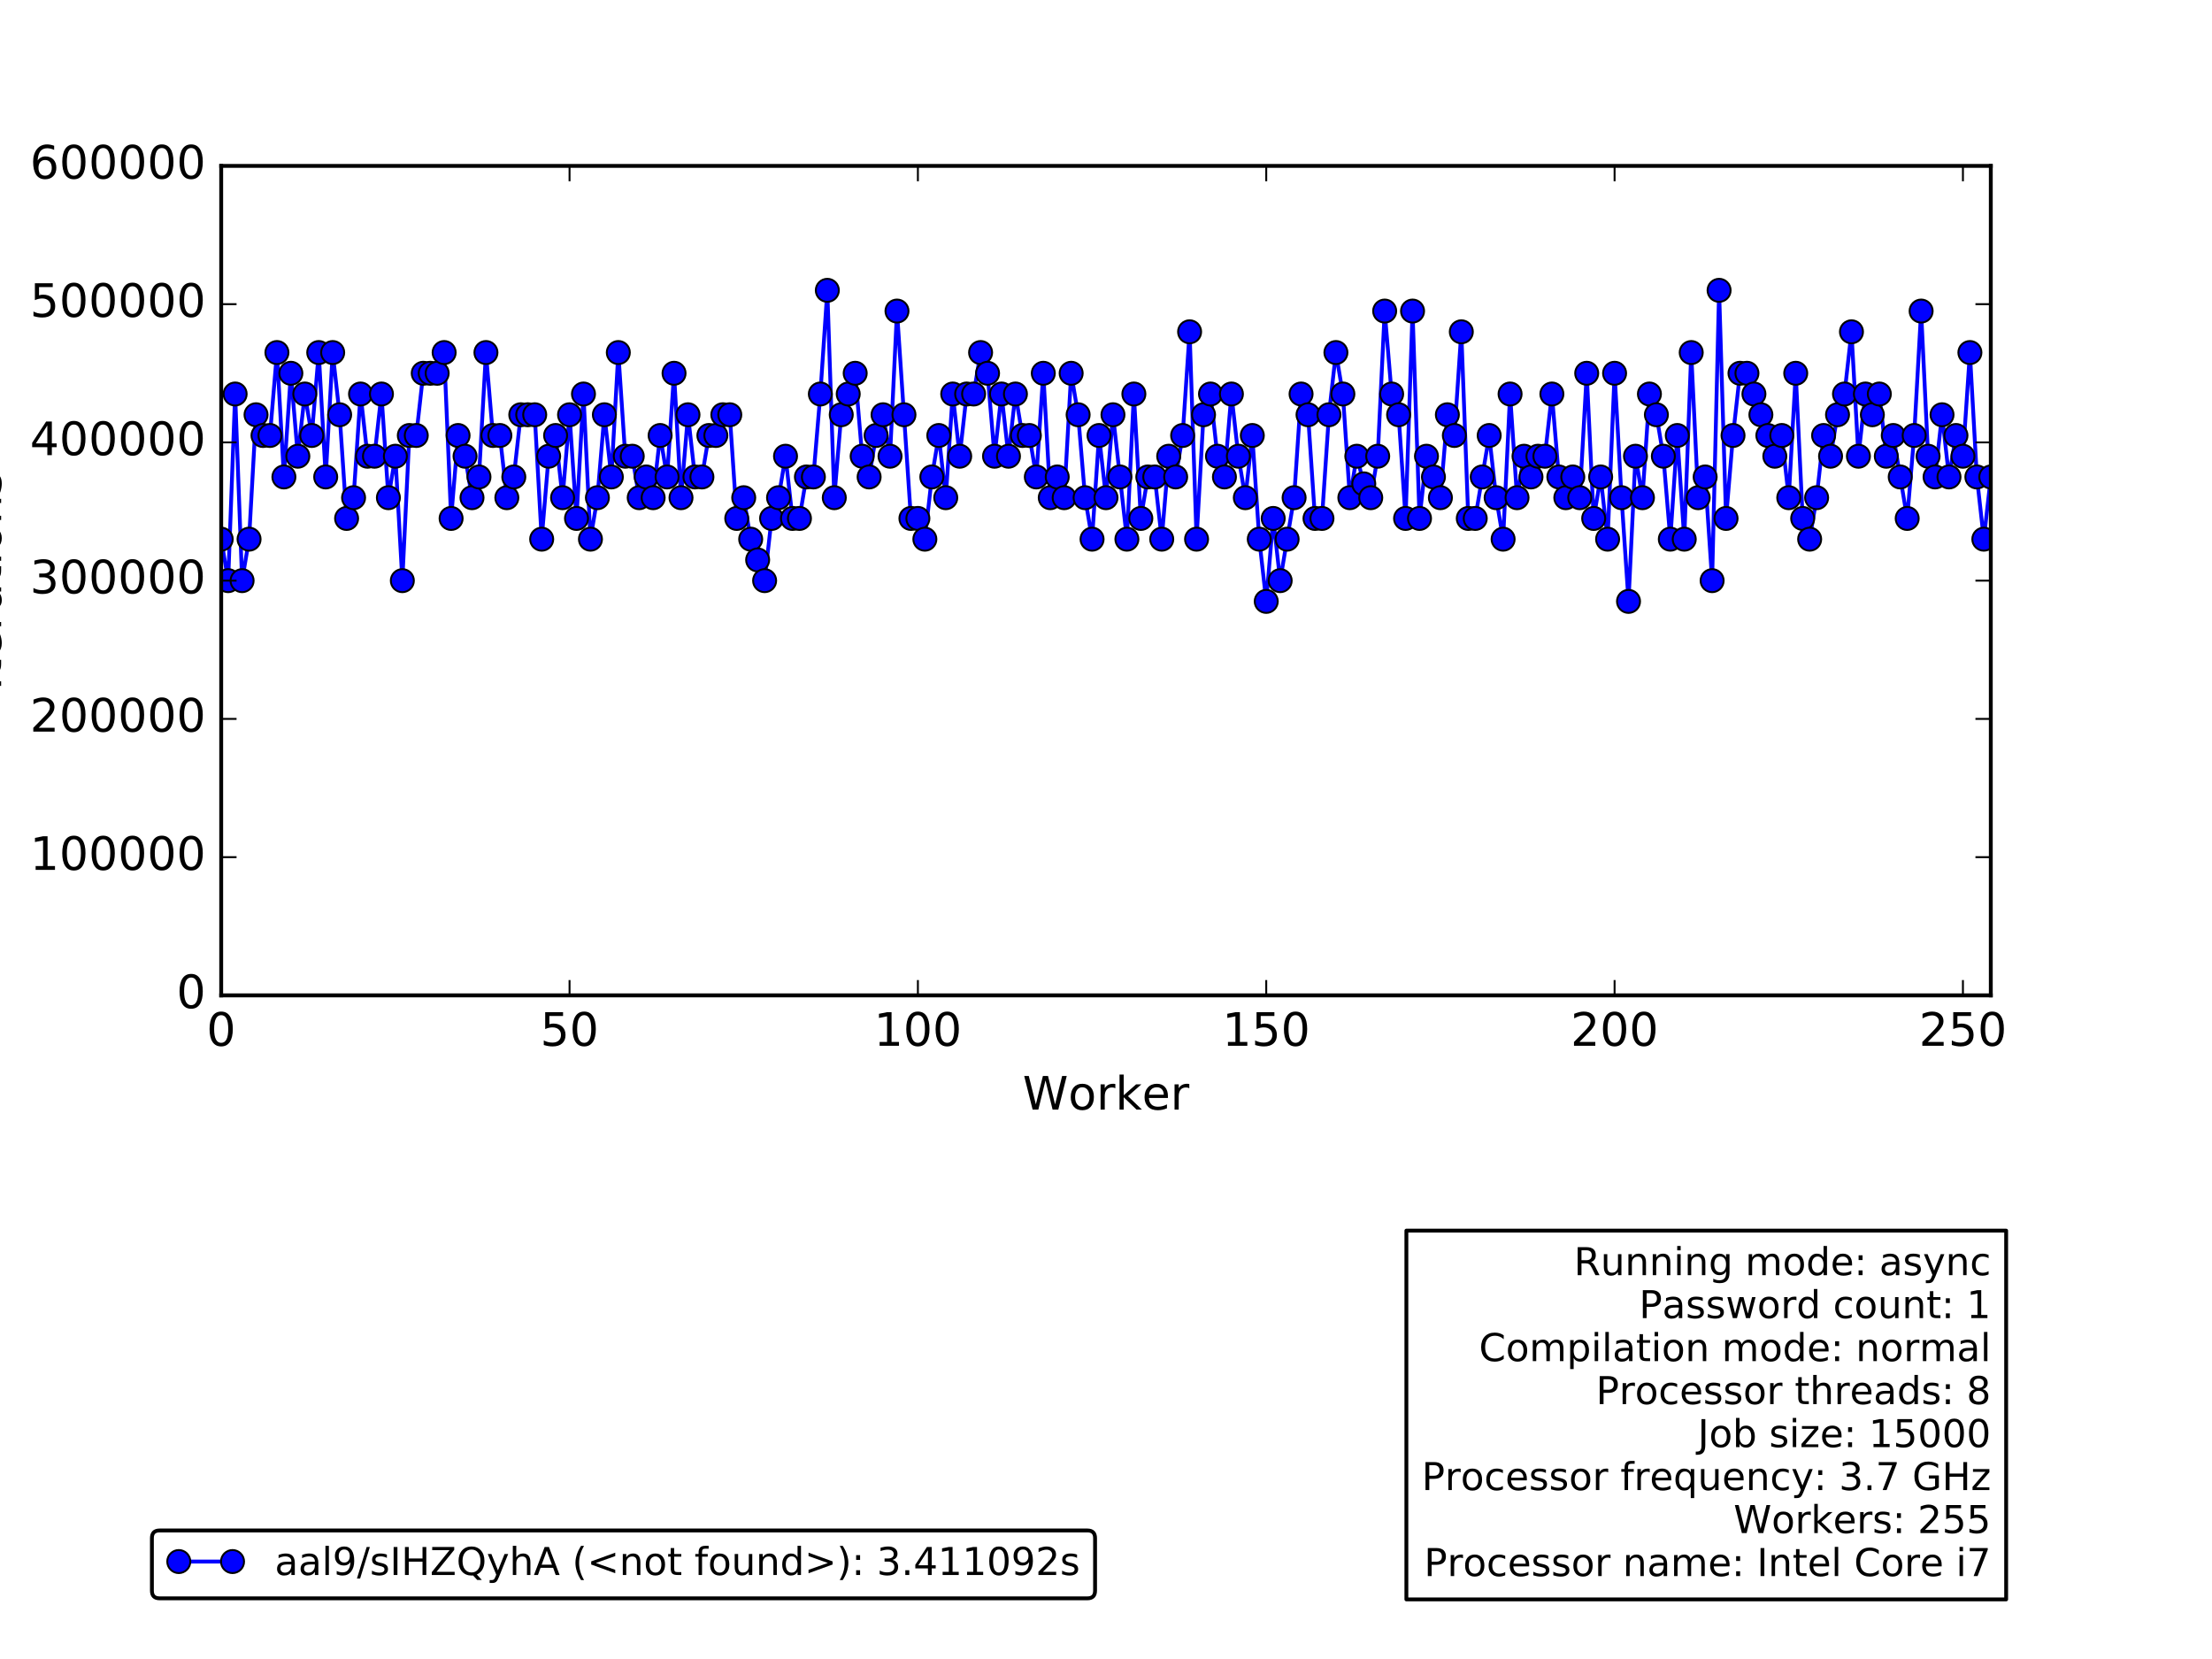 <?xml version="1.0" encoding="utf-8" standalone="no"?>
<!DOCTYPE svg PUBLIC "-//W3C//DTD SVG 1.1//EN"
  "http://www.w3.org/Graphics/SVG/1.1/DTD/svg11.dtd">
<!-- Created with matplotlib (http://matplotlib.org/) -->
<svg height="432pt" version="1.1" viewBox="0 0 576 432" width="576pt" xmlns="http://www.w3.org/2000/svg" xmlns:xlink="http://www.w3.org/1999/xlink">
 <defs>
  <style type="text/css">
*{stroke-linecap:butt;stroke-linejoin:round;stroke-miterlimit:100000;}
  </style>
 </defs>
 <g id="figure_1">
  <g id="patch_1">
   <path d="M 0 432 
L 576 432 
L 576 0 
L 0 0 
z
" style="fill:#ffffff;"/>
  </g>
  <g id="axes_1">
   <g id="patch_2">
    <path d="M 57.6 259.2 
L 518.4 259.2 
L 518.4 43.2 
L 57.6 43.2 
z
" style="fill:#ffffff;"/>
   </g>
   <g id="patch_3">
    <path clip-path="url(#pb818bb07df)" d="M 57.6 259.2 
L 520.214 259.2 
L 520.214 259.2 
L 57.6 259.2 
z
" style="fill:#0000ff;opacity:0.4;stroke:#000000;stroke-linejoin:miter;"/>
   </g>
   <g id="line2d_1">
    <path clip-path="url(#pb818bb07df)" d="M 57.6 140.4 
L 59.414 151.2 
L 61.228 102.6 
L 63.043 151.2 
L 64.857 140.4 
L 66.671 108 
L 68.485 113.4 
L 70.299 113.4 
L 72.113 91.8 
L 73.928 124.2 
L 75.742 97.2 
L 77.556 118.8 
L 79.37 102.6 
L 81.184 113.4 
L 82.998 91.8 
L 84.813 124.2 
L 86.627 91.8 
L 88.441 108 
L 90.255 135 
L 92.069 129.6 
L 93.883 102.6 
L 95.698 118.8 
L 97.512 118.8 
L 99.326 102.6 
L 101.14 129.6 
L 102.954 118.8 
L 104.769 151.2 
L 106.583 113.4 
L 108.397 113.4 
L 110.211 97.2 
L 113.839 97.2 
L 115.654 91.8 
L 117.468 135 
L 119.282 113.4 
L 121.096 118.8 
L 122.91 129.6 
L 124.724 124.2 
L 126.539 91.8 
L 128.353 113.4 
L 130.167 113.4 
L 131.981 129.6 
L 133.795 124.2 
L 135.609 108 
L 139.238 108 
L 141.052 140.4 
L 142.866 118.8 
L 144.68 113.4 
L 146.494 129.6 
L 148.309 108 
L 150.123 135 
L 151.937 102.6 
L 153.751 140.4 
L 155.565 129.6 
L 157.38 108 
L 159.194 124.2 
L 161.008 91.8 
L 162.822 118.8 
L 164.636 118.8 
L 166.45 129.6 
L 168.265 124.2 
L 170.079 129.6 
L 171.893 113.4 
L 173.707 124.2 
L 175.521 97.2 
L 177.335 129.6 
L 179.15 108 
L 180.964 124.2 
L 182.778 124.2 
L 184.592 113.4 
L 186.406 113.4 
L 188.22 108 
L 190.035 108 
L 191.849 135 
L 193.663 129.6 
L 195.477 140.4 
L 199.106 151.2 
L 200.92 135 
L 202.734 129.6 
L 204.548 118.8 
L 206.362 135 
L 208.176 135 
L 209.991 124.2 
L 211.805 124.2 
L 213.619 102.6 
L 215.433 75.6 
L 217.247 129.6 
L 219.061 108 
L 222.69 97.2 
L 224.504 118.8 
L 226.318 124.2 
L 228.132 113.4 
L 229.946 108 
L 231.761 118.8 
L 233.575 81 
L 237.203 135 
L 239.017 135 
L 240.831 140.4 
L 242.646 124.2 
L 244.46 113.4 
L 246.274 129.6 
L 248.088 102.6 
L 249.902 118.8 
L 251.717 102.6 
L 253.531 102.6 
L 255.345 91.8 
L 257.159 97.2 
L 258.973 118.8 
L 260.787 102.6 
L 262.602 118.8 
L 264.416 102.6 
L 266.23 113.4 
L 268.044 113.4 
L 269.858 124.2 
L 271.672 97.2 
L 273.487 129.6 
L 275.301 124.2 
L 277.115 129.6 
L 278.929 97.2 
L 280.743 108 
L 282.557 129.6 
L 284.372 140.4 
L 286.186 113.4 
L 288 129.6 
L 289.814 108 
L 293.443 140.4 
L 295.257 102.6 
L 297.071 135 
L 298.885 124.2 
L 300.699 124.2 
L 302.513 140.4 
L 304.328 118.8 
L 306.142 124.2 
L 307.956 113.4 
L 309.77 86.4 
L 311.584 140.4 
L 313.398 108 
L 315.213 102.6 
L 317.027 118.8 
L 318.841 124.2 
L 320.655 102.6 
L 322.469 118.8 
L 324.283 129.6 
L 326.098 113.4 
L 327.912 140.4 
L 329.726 156.6 
L 331.54 135 
L 333.354 151.2 
L 336.983 129.6 
L 338.797 102.6 
L 340.611 108 
L 342.425 135 
L 344.239 135 
L 346.054 108 
L 347.868 91.8 
L 349.682 102.6 
L 351.496 129.6 
L 353.31 118.8 
L 355.124 126 
L 356.939 129.6 
L 358.753 118.8 
L 360.567 81 
L 362.381 102.6 
L 364.195 108 
L 366.009 135 
L 367.824 81 
L 369.638 135 
L 371.452 118.8 
L 375.08 129.6 
L 376.894 108 
L 378.709 113.4 
L 380.523 86.4 
L 382.337 135 
L 384.151 135 
L 387.78 113.4 
L 389.594 129.6 
L 391.408 140.4 
L 393.222 102.6 
L 395.036 129.6 
L 396.85 118.8 
L 398.665 124.2 
L 400.479 118.8 
L 402.293 118.8 
L 404.107 102.6 
L 405.921 124.2 
L 407.735 129.6 
L 409.55 124.2 
L 411.364 129.6 
L 413.178 97.2 
L 414.992 135 
L 416.806 124.2 
L 418.62 140.4 
L 420.435 97.2 
L 422.249 129.6 
L 424.063 156.6 
L 425.877 118.8 
L 427.691 129.6 
L 429.506 102.6 
L 431.32 108 
L 433.134 118.8 
L 434.948 140.4 
L 436.762 113.4 
L 438.576 140.4 
L 440.391 91.8 
L 442.205 129.6 
L 444.019 124.2 
L 445.833 151.2 
L 447.647 75.6 
L 449.461 135 
L 451.276 113.4 
L 453.09 97.2 
L 454.904 97.2 
L 462.161 118.8 
L 463.975 113.4 
L 465.789 129.6 
L 467.603 97.2 
L 469.417 135 
L 471.231 140.4 
L 473.046 129.6 
L 474.86 113.4 
L 476.674 118.8 
L 478.488 108 
L 480.302 102.6 
L 482.117 86.4 
L 483.931 118.8 
L 485.745 102.6 
L 487.559 108 
L 489.373 102.6 
L 491.187 118.8 
L 493.002 113.4 
L 496.63 135 
L 498.444 113.4 
L 500.258 81 
L 502.072 118.8 
L 503.887 124.2 
L 505.701 108 
L 507.515 124.2 
L 509.329 113.4 
L 511.143 118.8 
L 512.957 91.8 
L 514.772 124.2 
L 516.586 140.4 
L 518.4 124.2 
L 518.4 124.2 
" style="fill:none;stroke:#0000ff;stroke-linecap:square;"/>
    <defs>
     <path d="M 0 3 
C 0.796 3 1.559 2.684 2.121 2.121 
C 2.684 1.559 3 0.796 3 0 
C 3 -0.796 2.684 -1.559 2.121 -2.121 
C 1.559 -2.684 0.796 -3 0 -3 
C -0.796 -3 -1.559 -2.684 -2.121 -2.121 
C -2.684 -1.559 -3 -0.796 -3 0 
C -3 0.796 -2.684 1.559 -2.121 2.121 
C -1.559 2.684 -0.796 3 0 3 
z
" id="m7c293d5000" style="stroke:#000000;stroke-width:0.5;"/>
    </defs>
    <g clip-path="url(#pb818bb07df)">
     <use style="fill:#0000ff;stroke:#000000;stroke-width:0.5;" x="57.6" xlink:href="#m7c293d5000" y="140.4"/>
     <use style="fill:#0000ff;stroke:#000000;stroke-width:0.5;" x="59.414" xlink:href="#m7c293d5000" y="151.2"/>
     <use style="fill:#0000ff;stroke:#000000;stroke-width:0.5;" x="61.228" xlink:href="#m7c293d5000" y="102.6"/>
     <use style="fill:#0000ff;stroke:#000000;stroke-width:0.5;" x="63.043" xlink:href="#m7c293d5000" y="151.2"/>
     <use style="fill:#0000ff;stroke:#000000;stroke-width:0.5;" x="64.857" xlink:href="#m7c293d5000" y="140.4"/>
     <use style="fill:#0000ff;stroke:#000000;stroke-width:0.5;" x="66.671" xlink:href="#m7c293d5000" y="108.0"/>
     <use style="fill:#0000ff;stroke:#000000;stroke-width:0.5;" x="68.485" xlink:href="#m7c293d5000" y="113.4"/>
     <use style="fill:#0000ff;stroke:#000000;stroke-width:0.5;" x="70.299" xlink:href="#m7c293d5000" y="113.4"/>
     <use style="fill:#0000ff;stroke:#000000;stroke-width:0.5;" x="72.113" xlink:href="#m7c293d5000" y="91.8"/>
     <use style="fill:#0000ff;stroke:#000000;stroke-width:0.5;" x="73.928" xlink:href="#m7c293d5000" y="124.2"/>
     <use style="fill:#0000ff;stroke:#000000;stroke-width:0.5;" x="75.742" xlink:href="#m7c293d5000" y="97.2"/>
     <use style="fill:#0000ff;stroke:#000000;stroke-width:0.5;" x="77.556" xlink:href="#m7c293d5000" y="118.8"/>
     <use style="fill:#0000ff;stroke:#000000;stroke-width:0.5;" x="79.37" xlink:href="#m7c293d5000" y="102.6"/>
     <use style="fill:#0000ff;stroke:#000000;stroke-width:0.5;" x="81.184" xlink:href="#m7c293d5000" y="113.4"/>
     <use style="fill:#0000ff;stroke:#000000;stroke-width:0.5;" x="82.998" xlink:href="#m7c293d5000" y="91.8"/>
     <use style="fill:#0000ff;stroke:#000000;stroke-width:0.5;" x="84.813" xlink:href="#m7c293d5000" y="124.2"/>
     <use style="fill:#0000ff;stroke:#000000;stroke-width:0.5;" x="86.627" xlink:href="#m7c293d5000" y="91.8"/>
     <use style="fill:#0000ff;stroke:#000000;stroke-width:0.5;" x="88.441" xlink:href="#m7c293d5000" y="108.0"/>
     <use style="fill:#0000ff;stroke:#000000;stroke-width:0.5;" x="90.255" xlink:href="#m7c293d5000" y="135.0"/>
     <use style="fill:#0000ff;stroke:#000000;stroke-width:0.5;" x="92.069" xlink:href="#m7c293d5000" y="129.6"/>
     <use style="fill:#0000ff;stroke:#000000;stroke-width:0.5;" x="93.883" xlink:href="#m7c293d5000" y="102.6"/>
     <use style="fill:#0000ff;stroke:#000000;stroke-width:0.5;" x="95.698" xlink:href="#m7c293d5000" y="118.8"/>
     <use style="fill:#0000ff;stroke:#000000;stroke-width:0.5;" x="97.512" xlink:href="#m7c293d5000" y="118.8"/>
     <use style="fill:#0000ff;stroke:#000000;stroke-width:0.5;" x="99.326" xlink:href="#m7c293d5000" y="102.6"/>
     <use style="fill:#0000ff;stroke:#000000;stroke-width:0.5;" x="101.14" xlink:href="#m7c293d5000" y="129.6"/>
     <use style="fill:#0000ff;stroke:#000000;stroke-width:0.5;" x="102.954" xlink:href="#m7c293d5000" y="118.8"/>
     <use style="fill:#0000ff;stroke:#000000;stroke-width:0.5;" x="104.769" xlink:href="#m7c293d5000" y="151.2"/>
     <use style="fill:#0000ff;stroke:#000000;stroke-width:0.5;" x="106.583" xlink:href="#m7c293d5000" y="113.4"/>
     <use style="fill:#0000ff;stroke:#000000;stroke-width:0.5;" x="108.397" xlink:href="#m7c293d5000" y="113.4"/>
     <use style="fill:#0000ff;stroke:#000000;stroke-width:0.5;" x="110.211" xlink:href="#m7c293d5000" y="97.2"/>
     <use style="fill:#0000ff;stroke:#000000;stroke-width:0.5;" x="112.025" xlink:href="#m7c293d5000" y="97.2"/>
     <use style="fill:#0000ff;stroke:#000000;stroke-width:0.5;" x="113.839" xlink:href="#m7c293d5000" y="97.2"/>
     <use style="fill:#0000ff;stroke:#000000;stroke-width:0.5;" x="115.654" xlink:href="#m7c293d5000" y="91.8"/>
     <use style="fill:#0000ff;stroke:#000000;stroke-width:0.5;" x="117.468" xlink:href="#m7c293d5000" y="135.0"/>
     <use style="fill:#0000ff;stroke:#000000;stroke-width:0.5;" x="119.282" xlink:href="#m7c293d5000" y="113.4"/>
     <use style="fill:#0000ff;stroke:#000000;stroke-width:0.5;" x="121.096" xlink:href="#m7c293d5000" y="118.8"/>
     <use style="fill:#0000ff;stroke:#000000;stroke-width:0.5;" x="122.91" xlink:href="#m7c293d5000" y="129.6"/>
     <use style="fill:#0000ff;stroke:#000000;stroke-width:0.5;" x="124.724" xlink:href="#m7c293d5000" y="124.2"/>
     <use style="fill:#0000ff;stroke:#000000;stroke-width:0.5;" x="126.539" xlink:href="#m7c293d5000" y="91.8"/>
     <use style="fill:#0000ff;stroke:#000000;stroke-width:0.5;" x="128.353" xlink:href="#m7c293d5000" y="113.4"/>
     <use style="fill:#0000ff;stroke:#000000;stroke-width:0.5;" x="130.167" xlink:href="#m7c293d5000" y="113.4"/>
     <use style="fill:#0000ff;stroke:#000000;stroke-width:0.5;" x="131.981" xlink:href="#m7c293d5000" y="129.6"/>
     <use style="fill:#0000ff;stroke:#000000;stroke-width:0.5;" x="133.795" xlink:href="#m7c293d5000" y="124.2"/>
     <use style="fill:#0000ff;stroke:#000000;stroke-width:0.5;" x="135.609" xlink:href="#m7c293d5000" y="108.0"/>
     <use style="fill:#0000ff;stroke:#000000;stroke-width:0.5;" x="137.424" xlink:href="#m7c293d5000" y="108.0"/>
     <use style="fill:#0000ff;stroke:#000000;stroke-width:0.5;" x="139.238" xlink:href="#m7c293d5000" y="108.0"/>
     <use style="fill:#0000ff;stroke:#000000;stroke-width:0.5;" x="141.052" xlink:href="#m7c293d5000" y="140.4"/>
     <use style="fill:#0000ff;stroke:#000000;stroke-width:0.5;" x="142.866" xlink:href="#m7c293d5000" y="118.8"/>
     <use style="fill:#0000ff;stroke:#000000;stroke-width:0.5;" x="144.68" xlink:href="#m7c293d5000" y="113.4"/>
     <use style="fill:#0000ff;stroke:#000000;stroke-width:0.5;" x="146.494" xlink:href="#m7c293d5000" y="129.6"/>
     <use style="fill:#0000ff;stroke:#000000;stroke-width:0.5;" x="148.309" xlink:href="#m7c293d5000" y="108.0"/>
     <use style="fill:#0000ff;stroke:#000000;stroke-width:0.5;" x="150.123" xlink:href="#m7c293d5000" y="135.0"/>
     <use style="fill:#0000ff;stroke:#000000;stroke-width:0.5;" x="151.937" xlink:href="#m7c293d5000" y="102.6"/>
     <use style="fill:#0000ff;stroke:#000000;stroke-width:0.5;" x="153.751" xlink:href="#m7c293d5000" y="140.4"/>
     <use style="fill:#0000ff;stroke:#000000;stroke-width:0.5;" x="155.565" xlink:href="#m7c293d5000" y="129.6"/>
     <use style="fill:#0000ff;stroke:#000000;stroke-width:0.5;" x="157.38" xlink:href="#m7c293d5000" y="108.0"/>
     <use style="fill:#0000ff;stroke:#000000;stroke-width:0.5;" x="159.194" xlink:href="#m7c293d5000" y="124.2"/>
     <use style="fill:#0000ff;stroke:#000000;stroke-width:0.5;" x="161.008" xlink:href="#m7c293d5000" y="91.8"/>
     <use style="fill:#0000ff;stroke:#000000;stroke-width:0.5;" x="162.822" xlink:href="#m7c293d5000" y="118.8"/>
     <use style="fill:#0000ff;stroke:#000000;stroke-width:0.5;" x="164.636" xlink:href="#m7c293d5000" y="118.8"/>
     <use style="fill:#0000ff;stroke:#000000;stroke-width:0.5;" x="166.45" xlink:href="#m7c293d5000" y="129.6"/>
     <use style="fill:#0000ff;stroke:#000000;stroke-width:0.5;" x="168.265" xlink:href="#m7c293d5000" y="124.2"/>
     <use style="fill:#0000ff;stroke:#000000;stroke-width:0.5;" x="170.079" xlink:href="#m7c293d5000" y="129.6"/>
     <use style="fill:#0000ff;stroke:#000000;stroke-width:0.5;" x="171.893" xlink:href="#m7c293d5000" y="113.4"/>
     <use style="fill:#0000ff;stroke:#000000;stroke-width:0.5;" x="173.707" xlink:href="#m7c293d5000" y="124.2"/>
     <use style="fill:#0000ff;stroke:#000000;stroke-width:0.5;" x="175.521" xlink:href="#m7c293d5000" y="97.2"/>
     <use style="fill:#0000ff;stroke:#000000;stroke-width:0.5;" x="177.335" xlink:href="#m7c293d5000" y="129.6"/>
     <use style="fill:#0000ff;stroke:#000000;stroke-width:0.5;" x="179.15" xlink:href="#m7c293d5000" y="108.0"/>
     <use style="fill:#0000ff;stroke:#000000;stroke-width:0.5;" x="180.964" xlink:href="#m7c293d5000" y="124.2"/>
     <use style="fill:#0000ff;stroke:#000000;stroke-width:0.5;" x="182.778" xlink:href="#m7c293d5000" y="124.2"/>
     <use style="fill:#0000ff;stroke:#000000;stroke-width:0.5;" x="184.592" xlink:href="#m7c293d5000" y="113.4"/>
     <use style="fill:#0000ff;stroke:#000000;stroke-width:0.5;" x="186.406" xlink:href="#m7c293d5000" y="113.4"/>
     <use style="fill:#0000ff;stroke:#000000;stroke-width:0.5;" x="188.22" xlink:href="#m7c293d5000" y="108.0"/>
     <use style="fill:#0000ff;stroke:#000000;stroke-width:0.5;" x="190.035" xlink:href="#m7c293d5000" y="108.0"/>
     <use style="fill:#0000ff;stroke:#000000;stroke-width:0.5;" x="191.849" xlink:href="#m7c293d5000" y="135.0"/>
     <use style="fill:#0000ff;stroke:#000000;stroke-width:0.5;" x="193.663" xlink:href="#m7c293d5000" y="129.6"/>
     <use style="fill:#0000ff;stroke:#000000;stroke-width:0.5;" x="195.477" xlink:href="#m7c293d5000" y="140.4"/>
     <use style="fill:#0000ff;stroke:#000000;stroke-width:0.5;" x="197.291" xlink:href="#m7c293d5000" y="145.8"/>
     <use style="fill:#0000ff;stroke:#000000;stroke-width:0.5;" x="199.106" xlink:href="#m7c293d5000" y="151.2"/>
     <use style="fill:#0000ff;stroke:#000000;stroke-width:0.5;" x="200.92" xlink:href="#m7c293d5000" y="135.0"/>
     <use style="fill:#0000ff;stroke:#000000;stroke-width:0.5;" x="202.734" xlink:href="#m7c293d5000" y="129.6"/>
     <use style="fill:#0000ff;stroke:#000000;stroke-width:0.5;" x="204.548" xlink:href="#m7c293d5000" y="118.8"/>
     <use style="fill:#0000ff;stroke:#000000;stroke-width:0.5;" x="206.362" xlink:href="#m7c293d5000" y="135.0"/>
     <use style="fill:#0000ff;stroke:#000000;stroke-width:0.5;" x="208.176" xlink:href="#m7c293d5000" y="135.0"/>
     <use style="fill:#0000ff;stroke:#000000;stroke-width:0.5;" x="209.991" xlink:href="#m7c293d5000" y="124.2"/>
     <use style="fill:#0000ff;stroke:#000000;stroke-width:0.5;" x="211.805" xlink:href="#m7c293d5000" y="124.2"/>
     <use style="fill:#0000ff;stroke:#000000;stroke-width:0.5;" x="213.619" xlink:href="#m7c293d5000" y="102.6"/>
     <use style="fill:#0000ff;stroke:#000000;stroke-width:0.5;" x="215.433" xlink:href="#m7c293d5000" y="75.6"/>
     <use style="fill:#0000ff;stroke:#000000;stroke-width:0.5;" x="217.247" xlink:href="#m7c293d5000" y="129.6"/>
     <use style="fill:#0000ff;stroke:#000000;stroke-width:0.5;" x="219.061" xlink:href="#m7c293d5000" y="108.0"/>
     <use style="fill:#0000ff;stroke:#000000;stroke-width:0.5;" x="220.876" xlink:href="#m7c293d5000" y="102.6"/>
     <use style="fill:#0000ff;stroke:#000000;stroke-width:0.5;" x="222.69" xlink:href="#m7c293d5000" y="97.2"/>
     <use style="fill:#0000ff;stroke:#000000;stroke-width:0.5;" x="224.504" xlink:href="#m7c293d5000" y="118.8"/>
     <use style="fill:#0000ff;stroke:#000000;stroke-width:0.5;" x="226.318" xlink:href="#m7c293d5000" y="124.2"/>
     <use style="fill:#0000ff;stroke:#000000;stroke-width:0.5;" x="228.132" xlink:href="#m7c293d5000" y="113.4"/>
     <use style="fill:#0000ff;stroke:#000000;stroke-width:0.5;" x="229.946" xlink:href="#m7c293d5000" y="108.0"/>
     <use style="fill:#0000ff;stroke:#000000;stroke-width:0.5;" x="231.761" xlink:href="#m7c293d5000" y="118.8"/>
     <use style="fill:#0000ff;stroke:#000000;stroke-width:0.5;" x="233.575" xlink:href="#m7c293d5000" y="81.0"/>
     <use style="fill:#0000ff;stroke:#000000;stroke-width:0.5;" x="235.389" xlink:href="#m7c293d5000" y="108.0"/>
     <use style="fill:#0000ff;stroke:#000000;stroke-width:0.5;" x="237.203" xlink:href="#m7c293d5000" y="135.0"/>
     <use style="fill:#0000ff;stroke:#000000;stroke-width:0.5;" x="239.017" xlink:href="#m7c293d5000" y="135.0"/>
     <use style="fill:#0000ff;stroke:#000000;stroke-width:0.5;" x="240.831" xlink:href="#m7c293d5000" y="140.4"/>
     <use style="fill:#0000ff;stroke:#000000;stroke-width:0.5;" x="242.646" xlink:href="#m7c293d5000" y="124.2"/>
     <use style="fill:#0000ff;stroke:#000000;stroke-width:0.5;" x="244.46" xlink:href="#m7c293d5000" y="113.4"/>
     <use style="fill:#0000ff;stroke:#000000;stroke-width:0.5;" x="246.274" xlink:href="#m7c293d5000" y="129.6"/>
     <use style="fill:#0000ff;stroke:#000000;stroke-width:0.5;" x="248.088" xlink:href="#m7c293d5000" y="102.6"/>
     <use style="fill:#0000ff;stroke:#000000;stroke-width:0.5;" x="249.902" xlink:href="#m7c293d5000" y="118.8"/>
     <use style="fill:#0000ff;stroke:#000000;stroke-width:0.5;" x="251.717" xlink:href="#m7c293d5000" y="102.6"/>
     <use style="fill:#0000ff;stroke:#000000;stroke-width:0.5;" x="253.531" xlink:href="#m7c293d5000" y="102.6"/>
     <use style="fill:#0000ff;stroke:#000000;stroke-width:0.5;" x="255.345" xlink:href="#m7c293d5000" y="91.8"/>
     <use style="fill:#0000ff;stroke:#000000;stroke-width:0.5;" x="257.159" xlink:href="#m7c293d5000" y="97.2"/>
     <use style="fill:#0000ff;stroke:#000000;stroke-width:0.5;" x="258.973" xlink:href="#m7c293d5000" y="118.8"/>
     <use style="fill:#0000ff;stroke:#000000;stroke-width:0.5;" x="260.787" xlink:href="#m7c293d5000" y="102.6"/>
     <use style="fill:#0000ff;stroke:#000000;stroke-width:0.5;" x="262.602" xlink:href="#m7c293d5000" y="118.8"/>
     <use style="fill:#0000ff;stroke:#000000;stroke-width:0.5;" x="264.416" xlink:href="#m7c293d5000" y="102.6"/>
     <use style="fill:#0000ff;stroke:#000000;stroke-width:0.5;" x="266.23" xlink:href="#m7c293d5000" y="113.4"/>
     <use style="fill:#0000ff;stroke:#000000;stroke-width:0.5;" x="268.044" xlink:href="#m7c293d5000" y="113.4"/>
     <use style="fill:#0000ff;stroke:#000000;stroke-width:0.5;" x="269.858" xlink:href="#m7c293d5000" y="124.2"/>
     <use style="fill:#0000ff;stroke:#000000;stroke-width:0.5;" x="271.672" xlink:href="#m7c293d5000" y="97.2"/>
     <use style="fill:#0000ff;stroke:#000000;stroke-width:0.5;" x="273.487" xlink:href="#m7c293d5000" y="129.6"/>
     <use style="fill:#0000ff;stroke:#000000;stroke-width:0.5;" x="275.301" xlink:href="#m7c293d5000" y="124.2"/>
     <use style="fill:#0000ff;stroke:#000000;stroke-width:0.5;" x="277.115" xlink:href="#m7c293d5000" y="129.6"/>
     <use style="fill:#0000ff;stroke:#000000;stroke-width:0.5;" x="278.929" xlink:href="#m7c293d5000" y="97.2"/>
     <use style="fill:#0000ff;stroke:#000000;stroke-width:0.5;" x="280.743" xlink:href="#m7c293d5000" y="108.0"/>
     <use style="fill:#0000ff;stroke:#000000;stroke-width:0.5;" x="282.557" xlink:href="#m7c293d5000" y="129.6"/>
     <use style="fill:#0000ff;stroke:#000000;stroke-width:0.5;" x="284.372" xlink:href="#m7c293d5000" y="140.4"/>
     <use style="fill:#0000ff;stroke:#000000;stroke-width:0.5;" x="286.186" xlink:href="#m7c293d5000" y="113.4"/>
     <use style="fill:#0000ff;stroke:#000000;stroke-width:0.5;" x="288.0" xlink:href="#m7c293d5000" y="129.6"/>
     <use style="fill:#0000ff;stroke:#000000;stroke-width:0.5;" x="289.814" xlink:href="#m7c293d5000" y="108.0"/>
     <use style="fill:#0000ff;stroke:#000000;stroke-width:0.5;" x="291.628" xlink:href="#m7c293d5000" y="124.2"/>
     <use style="fill:#0000ff;stroke:#000000;stroke-width:0.5;" x="293.443" xlink:href="#m7c293d5000" y="140.4"/>
     <use style="fill:#0000ff;stroke:#000000;stroke-width:0.5;" x="295.257" xlink:href="#m7c293d5000" y="102.6"/>
     <use style="fill:#0000ff;stroke:#000000;stroke-width:0.5;" x="297.071" xlink:href="#m7c293d5000" y="135.0"/>
     <use style="fill:#0000ff;stroke:#000000;stroke-width:0.5;" x="298.885" xlink:href="#m7c293d5000" y="124.2"/>
     <use style="fill:#0000ff;stroke:#000000;stroke-width:0.5;" x="300.699" xlink:href="#m7c293d5000" y="124.2"/>
     <use style="fill:#0000ff;stroke:#000000;stroke-width:0.5;" x="302.513" xlink:href="#m7c293d5000" y="140.4"/>
     <use style="fill:#0000ff;stroke:#000000;stroke-width:0.5;" x="304.328" xlink:href="#m7c293d5000" y="118.8"/>
     <use style="fill:#0000ff;stroke:#000000;stroke-width:0.5;" x="306.142" xlink:href="#m7c293d5000" y="124.2"/>
     <use style="fill:#0000ff;stroke:#000000;stroke-width:0.5;" x="307.956" xlink:href="#m7c293d5000" y="113.4"/>
     <use style="fill:#0000ff;stroke:#000000;stroke-width:0.5;" x="309.77" xlink:href="#m7c293d5000" y="86.4"/>
     <use style="fill:#0000ff;stroke:#000000;stroke-width:0.5;" x="311.584" xlink:href="#m7c293d5000" y="140.4"/>
     <use style="fill:#0000ff;stroke:#000000;stroke-width:0.5;" x="313.398" xlink:href="#m7c293d5000" y="108.0"/>
     <use style="fill:#0000ff;stroke:#000000;stroke-width:0.5;" x="315.213" xlink:href="#m7c293d5000" y="102.6"/>
     <use style="fill:#0000ff;stroke:#000000;stroke-width:0.5;" x="317.027" xlink:href="#m7c293d5000" y="118.8"/>
     <use style="fill:#0000ff;stroke:#000000;stroke-width:0.5;" x="318.841" xlink:href="#m7c293d5000" y="124.2"/>
     <use style="fill:#0000ff;stroke:#000000;stroke-width:0.5;" x="320.655" xlink:href="#m7c293d5000" y="102.6"/>
     <use style="fill:#0000ff;stroke:#000000;stroke-width:0.5;" x="322.469" xlink:href="#m7c293d5000" y="118.8"/>
     <use style="fill:#0000ff;stroke:#000000;stroke-width:0.5;" x="324.283" xlink:href="#m7c293d5000" y="129.6"/>
     <use style="fill:#0000ff;stroke:#000000;stroke-width:0.5;" x="326.098" xlink:href="#m7c293d5000" y="113.4"/>
     <use style="fill:#0000ff;stroke:#000000;stroke-width:0.5;" x="327.912" xlink:href="#m7c293d5000" y="140.4"/>
     <use style="fill:#0000ff;stroke:#000000;stroke-width:0.5;" x="329.726" xlink:href="#m7c293d5000" y="156.6"/>
     <use style="fill:#0000ff;stroke:#000000;stroke-width:0.5;" x="331.54" xlink:href="#m7c293d5000" y="135.0"/>
     <use style="fill:#0000ff;stroke:#000000;stroke-width:0.5;" x="333.354" xlink:href="#m7c293d5000" y="151.2"/>
     <use style="fill:#0000ff;stroke:#000000;stroke-width:0.5;" x="335.169" xlink:href="#m7c293d5000" y="140.4"/>
     <use style="fill:#0000ff;stroke:#000000;stroke-width:0.5;" x="336.983" xlink:href="#m7c293d5000" y="129.6"/>
     <use style="fill:#0000ff;stroke:#000000;stroke-width:0.5;" x="338.797" xlink:href="#m7c293d5000" y="102.6"/>
     <use style="fill:#0000ff;stroke:#000000;stroke-width:0.5;" x="340.611" xlink:href="#m7c293d5000" y="108.0"/>
     <use style="fill:#0000ff;stroke:#000000;stroke-width:0.5;" x="342.425" xlink:href="#m7c293d5000" y="135.0"/>
     <use style="fill:#0000ff;stroke:#000000;stroke-width:0.5;" x="344.239" xlink:href="#m7c293d5000" y="135.0"/>
     <use style="fill:#0000ff;stroke:#000000;stroke-width:0.5;" x="346.054" xlink:href="#m7c293d5000" y="108.0"/>
     <use style="fill:#0000ff;stroke:#000000;stroke-width:0.5;" x="347.868" xlink:href="#m7c293d5000" y="91.8"/>
     <use style="fill:#0000ff;stroke:#000000;stroke-width:0.5;" x="349.682" xlink:href="#m7c293d5000" y="102.6"/>
     <use style="fill:#0000ff;stroke:#000000;stroke-width:0.5;" x="351.496" xlink:href="#m7c293d5000" y="129.6"/>
     <use style="fill:#0000ff;stroke:#000000;stroke-width:0.5;" x="353.31" xlink:href="#m7c293d5000" y="118.8"/>
     <use style="fill:#0000ff;stroke:#000000;stroke-width:0.5;" x="355.124" xlink:href="#m7c293d5000" y="126.0"/>
     <use style="fill:#0000ff;stroke:#000000;stroke-width:0.5;" x="356.939" xlink:href="#m7c293d5000" y="129.6"/>
     <use style="fill:#0000ff;stroke:#000000;stroke-width:0.5;" x="358.753" xlink:href="#m7c293d5000" y="118.8"/>
     <use style="fill:#0000ff;stroke:#000000;stroke-width:0.5;" x="360.567" xlink:href="#m7c293d5000" y="81.0"/>
     <use style="fill:#0000ff;stroke:#000000;stroke-width:0.5;" x="362.381" xlink:href="#m7c293d5000" y="102.6"/>
     <use style="fill:#0000ff;stroke:#000000;stroke-width:0.5;" x="364.195" xlink:href="#m7c293d5000" y="108.0"/>
     <use style="fill:#0000ff;stroke:#000000;stroke-width:0.5;" x="366.009" xlink:href="#m7c293d5000" y="135.0"/>
     <use style="fill:#0000ff;stroke:#000000;stroke-width:0.5;" x="367.824" xlink:href="#m7c293d5000" y="81.0"/>
     <use style="fill:#0000ff;stroke:#000000;stroke-width:0.5;" x="369.638" xlink:href="#m7c293d5000" y="135.0"/>
     <use style="fill:#0000ff;stroke:#000000;stroke-width:0.5;" x="371.452" xlink:href="#m7c293d5000" y="118.8"/>
     <use style="fill:#0000ff;stroke:#000000;stroke-width:0.5;" x="373.266" xlink:href="#m7c293d5000" y="124.2"/>
     <use style="fill:#0000ff;stroke:#000000;stroke-width:0.5;" x="375.08" xlink:href="#m7c293d5000" y="129.6"/>
     <use style="fill:#0000ff;stroke:#000000;stroke-width:0.5;" x="376.894" xlink:href="#m7c293d5000" y="108.0"/>
     <use style="fill:#0000ff;stroke:#000000;stroke-width:0.5;" x="378.709" xlink:href="#m7c293d5000" y="113.4"/>
     <use style="fill:#0000ff;stroke:#000000;stroke-width:0.5;" x="380.523" xlink:href="#m7c293d5000" y="86.4"/>
     <use style="fill:#0000ff;stroke:#000000;stroke-width:0.5;" x="382.337" xlink:href="#m7c293d5000" y="135.0"/>
     <use style="fill:#0000ff;stroke:#000000;stroke-width:0.5;" x="384.151" xlink:href="#m7c293d5000" y="135.0"/>
     <use style="fill:#0000ff;stroke:#000000;stroke-width:0.5;" x="385.965" xlink:href="#m7c293d5000" y="124.2"/>
     <use style="fill:#0000ff;stroke:#000000;stroke-width:0.5;" x="387.78" xlink:href="#m7c293d5000" y="113.4"/>
     <use style="fill:#0000ff;stroke:#000000;stroke-width:0.5;" x="389.594" xlink:href="#m7c293d5000" y="129.6"/>
     <use style="fill:#0000ff;stroke:#000000;stroke-width:0.5;" x="391.408" xlink:href="#m7c293d5000" y="140.4"/>
     <use style="fill:#0000ff;stroke:#000000;stroke-width:0.5;" x="393.222" xlink:href="#m7c293d5000" y="102.6"/>
     <use style="fill:#0000ff;stroke:#000000;stroke-width:0.5;" x="395.036" xlink:href="#m7c293d5000" y="129.6"/>
     <use style="fill:#0000ff;stroke:#000000;stroke-width:0.5;" x="396.85" xlink:href="#m7c293d5000" y="118.8"/>
     <use style="fill:#0000ff;stroke:#000000;stroke-width:0.5;" x="398.665" xlink:href="#m7c293d5000" y="124.2"/>
     <use style="fill:#0000ff;stroke:#000000;stroke-width:0.5;" x="400.479" xlink:href="#m7c293d5000" y="118.8"/>
     <use style="fill:#0000ff;stroke:#000000;stroke-width:0.5;" x="402.293" xlink:href="#m7c293d5000" y="118.8"/>
     <use style="fill:#0000ff;stroke:#000000;stroke-width:0.5;" x="404.107" xlink:href="#m7c293d5000" y="102.6"/>
     <use style="fill:#0000ff;stroke:#000000;stroke-width:0.5;" x="405.921" xlink:href="#m7c293d5000" y="124.2"/>
     <use style="fill:#0000ff;stroke:#000000;stroke-width:0.5;" x="407.735" xlink:href="#m7c293d5000" y="129.6"/>
     <use style="fill:#0000ff;stroke:#000000;stroke-width:0.5;" x="409.55" xlink:href="#m7c293d5000" y="124.2"/>
     <use style="fill:#0000ff;stroke:#000000;stroke-width:0.5;" x="411.364" xlink:href="#m7c293d5000" y="129.6"/>
     <use style="fill:#0000ff;stroke:#000000;stroke-width:0.5;" x="413.178" xlink:href="#m7c293d5000" y="97.2"/>
     <use style="fill:#0000ff;stroke:#000000;stroke-width:0.5;" x="414.992" xlink:href="#m7c293d5000" y="135.0"/>
     <use style="fill:#0000ff;stroke:#000000;stroke-width:0.5;" x="416.806" xlink:href="#m7c293d5000" y="124.2"/>
     <use style="fill:#0000ff;stroke:#000000;stroke-width:0.5;" x="418.62" xlink:href="#m7c293d5000" y="140.4"/>
     <use style="fill:#0000ff;stroke:#000000;stroke-width:0.5;" x="420.435" xlink:href="#m7c293d5000" y="97.2"/>
     <use style="fill:#0000ff;stroke:#000000;stroke-width:0.5;" x="422.249" xlink:href="#m7c293d5000" y="129.6"/>
     <use style="fill:#0000ff;stroke:#000000;stroke-width:0.5;" x="424.063" xlink:href="#m7c293d5000" y="156.6"/>
     <use style="fill:#0000ff;stroke:#000000;stroke-width:0.5;" x="425.877" xlink:href="#m7c293d5000" y="118.8"/>
     <use style="fill:#0000ff;stroke:#000000;stroke-width:0.5;" x="427.691" xlink:href="#m7c293d5000" y="129.6"/>
     <use style="fill:#0000ff;stroke:#000000;stroke-width:0.5;" x="429.506" xlink:href="#m7c293d5000" y="102.6"/>
     <use style="fill:#0000ff;stroke:#000000;stroke-width:0.5;" x="431.32" xlink:href="#m7c293d5000" y="108.0"/>
     <use style="fill:#0000ff;stroke:#000000;stroke-width:0.5;" x="433.134" xlink:href="#m7c293d5000" y="118.8"/>
     <use style="fill:#0000ff;stroke:#000000;stroke-width:0.5;" x="434.948" xlink:href="#m7c293d5000" y="140.4"/>
     <use style="fill:#0000ff;stroke:#000000;stroke-width:0.5;" x="436.762" xlink:href="#m7c293d5000" y="113.4"/>
     <use style="fill:#0000ff;stroke:#000000;stroke-width:0.5;" x="438.576" xlink:href="#m7c293d5000" y="140.4"/>
     <use style="fill:#0000ff;stroke:#000000;stroke-width:0.5;" x="440.391" xlink:href="#m7c293d5000" y="91.8"/>
     <use style="fill:#0000ff;stroke:#000000;stroke-width:0.5;" x="442.205" xlink:href="#m7c293d5000" y="129.6"/>
     <use style="fill:#0000ff;stroke:#000000;stroke-width:0.5;" x="444.019" xlink:href="#m7c293d5000" y="124.2"/>
     <use style="fill:#0000ff;stroke:#000000;stroke-width:0.5;" x="445.833" xlink:href="#m7c293d5000" y="151.2"/>
     <use style="fill:#0000ff;stroke:#000000;stroke-width:0.5;" x="447.647" xlink:href="#m7c293d5000" y="75.6"/>
     <use style="fill:#0000ff;stroke:#000000;stroke-width:0.5;" x="449.461" xlink:href="#m7c293d5000" y="135.0"/>
     <use style="fill:#0000ff;stroke:#000000;stroke-width:0.5;" x="451.276" xlink:href="#m7c293d5000" y="113.4"/>
     <use style="fill:#0000ff;stroke:#000000;stroke-width:0.5;" x="453.09" xlink:href="#m7c293d5000" y="97.2"/>
     <use style="fill:#0000ff;stroke:#000000;stroke-width:0.5;" x="454.904" xlink:href="#m7c293d5000" y="97.2"/>
     <use style="fill:#0000ff;stroke:#000000;stroke-width:0.5;" x="456.718" xlink:href="#m7c293d5000" y="102.6"/>
     <use style="fill:#0000ff;stroke:#000000;stroke-width:0.5;" x="458.532" xlink:href="#m7c293d5000" y="108.0"/>
     <use style="fill:#0000ff;stroke:#000000;stroke-width:0.5;" x="460.346" xlink:href="#m7c293d5000" y="113.4"/>
     <use style="fill:#0000ff;stroke:#000000;stroke-width:0.5;" x="462.161" xlink:href="#m7c293d5000" y="118.8"/>
     <use style="fill:#0000ff;stroke:#000000;stroke-width:0.5;" x="463.975" xlink:href="#m7c293d5000" y="113.4"/>
     <use style="fill:#0000ff;stroke:#000000;stroke-width:0.5;" x="465.789" xlink:href="#m7c293d5000" y="129.6"/>
     <use style="fill:#0000ff;stroke:#000000;stroke-width:0.5;" x="467.603" xlink:href="#m7c293d5000" y="97.2"/>
     <use style="fill:#0000ff;stroke:#000000;stroke-width:0.5;" x="469.417" xlink:href="#m7c293d5000" y="135.0"/>
     <use style="fill:#0000ff;stroke:#000000;stroke-width:0.5;" x="471.231" xlink:href="#m7c293d5000" y="140.4"/>
     <use style="fill:#0000ff;stroke:#000000;stroke-width:0.5;" x="473.046" xlink:href="#m7c293d5000" y="129.6"/>
     <use style="fill:#0000ff;stroke:#000000;stroke-width:0.5;" x="474.86" xlink:href="#m7c293d5000" y="113.4"/>
     <use style="fill:#0000ff;stroke:#000000;stroke-width:0.5;" x="476.674" xlink:href="#m7c293d5000" y="118.8"/>
     <use style="fill:#0000ff;stroke:#000000;stroke-width:0.5;" x="478.488" xlink:href="#m7c293d5000" y="108.0"/>
     <use style="fill:#0000ff;stroke:#000000;stroke-width:0.5;" x="480.302" xlink:href="#m7c293d5000" y="102.6"/>
     <use style="fill:#0000ff;stroke:#000000;stroke-width:0.5;" x="482.117" xlink:href="#m7c293d5000" y="86.4"/>
     <use style="fill:#0000ff;stroke:#000000;stroke-width:0.5;" x="483.931" xlink:href="#m7c293d5000" y="118.8"/>
     <use style="fill:#0000ff;stroke:#000000;stroke-width:0.5;" x="485.745" xlink:href="#m7c293d5000" y="102.6"/>
     <use style="fill:#0000ff;stroke:#000000;stroke-width:0.5;" x="487.559" xlink:href="#m7c293d5000" y="108.0"/>
     <use style="fill:#0000ff;stroke:#000000;stroke-width:0.5;" x="489.373" xlink:href="#m7c293d5000" y="102.6"/>
     <use style="fill:#0000ff;stroke:#000000;stroke-width:0.5;" x="491.187" xlink:href="#m7c293d5000" y="118.8"/>
     <use style="fill:#0000ff;stroke:#000000;stroke-width:0.5;" x="493.002" xlink:href="#m7c293d5000" y="113.4"/>
     <use style="fill:#0000ff;stroke:#000000;stroke-width:0.5;" x="494.816" xlink:href="#m7c293d5000" y="124.2"/>
     <use style="fill:#0000ff;stroke:#000000;stroke-width:0.5;" x="496.63" xlink:href="#m7c293d5000" y="135.0"/>
     <use style="fill:#0000ff;stroke:#000000;stroke-width:0.5;" x="498.444" xlink:href="#m7c293d5000" y="113.4"/>
     <use style="fill:#0000ff;stroke:#000000;stroke-width:0.5;" x="500.258" xlink:href="#m7c293d5000" y="81.0"/>
     <use style="fill:#0000ff;stroke:#000000;stroke-width:0.5;" x="502.072" xlink:href="#m7c293d5000" y="118.8"/>
     <use style="fill:#0000ff;stroke:#000000;stroke-width:0.5;" x="503.887" xlink:href="#m7c293d5000" y="124.2"/>
     <use style="fill:#0000ff;stroke:#000000;stroke-width:0.5;" x="505.701" xlink:href="#m7c293d5000" y="108.0"/>
     <use style="fill:#0000ff;stroke:#000000;stroke-width:0.5;" x="507.515" xlink:href="#m7c293d5000" y="124.2"/>
     <use style="fill:#0000ff;stroke:#000000;stroke-width:0.5;" x="509.329" xlink:href="#m7c293d5000" y="113.4"/>
     <use style="fill:#0000ff;stroke:#000000;stroke-width:0.5;" x="511.143" xlink:href="#m7c293d5000" y="118.8"/>
     <use style="fill:#0000ff;stroke:#000000;stroke-width:0.5;" x="512.957" xlink:href="#m7c293d5000" y="91.8"/>
     <use style="fill:#0000ff;stroke:#000000;stroke-width:0.5;" x="514.772" xlink:href="#m7c293d5000" y="124.2"/>
     <use style="fill:#0000ff;stroke:#000000;stroke-width:0.5;" x="516.586" xlink:href="#m7c293d5000" y="140.4"/>
     <use style="fill:#0000ff;stroke:#000000;stroke-width:0.5;" x="518.4" xlink:href="#m7c293d5000" y="124.2"/>
    </g>
   </g>
   <g id="patch_4">
    <path d="M 57.6 43.2 
L 518.4 43.2 
" style="fill:none;stroke:#000000;stroke-linecap:square;stroke-linejoin:miter;"/>
   </g>
   <g id="patch_5">
    <path d="M 57.6 259.2 
L 57.6 43.2 
" style="fill:none;stroke:#000000;stroke-linecap:square;stroke-linejoin:miter;"/>
   </g>
   <g id="patch_6">
    <path d="M 57.6 259.2 
L 518.4 259.2 
" style="fill:none;stroke:#000000;stroke-linecap:square;stroke-linejoin:miter;"/>
   </g>
   <g id="patch_7">
    <path d="M 518.4 259.2 
L 518.4 43.2 
" style="fill:none;stroke:#000000;stroke-linecap:square;stroke-linejoin:miter;"/>
   </g>
   <g id="matplotlib.axis_1">
    <g id="xtick_1">
     <g id="line2d_2">
      <defs>
       <path d="M 0 0 
L 0 -4 
" id="m475e017a3d" style="stroke:#000000;stroke-width:0.5;"/>
      </defs>
      <g>
       <use style="stroke:#000000;stroke-width:0.5;" x="57.6" xlink:href="#m475e017a3d" y="259.2"/>
      </g>
     </g>
     <g id="line2d_3">
      <defs>
       <path d="M 0 0 
L 0 4 
" id="md0d59d4657" style="stroke:#000000;stroke-width:0.5;"/>
      </defs>
      <g>
       <use style="stroke:#000000;stroke-width:0.5;" x="57.6" xlink:href="#md0d59d4657" y="43.2"/>
      </g>
     </g>
     <g id="text_1">
      <!-- 0 -->
      <defs>
       <path d="M 31.781 66.406 
Q 24.172 66.406 20.328 58.906 
Q 16.5 51.422 16.5 36.375 
Q 16.5 21.391 20.328 13.891 
Q 24.172 6.391 31.781 6.391 
Q 39.453 6.391 43.281 13.891 
Q 47.125 21.391 47.125 36.375 
Q 47.125 51.422 43.281 58.906 
Q 39.453 66.406 31.781 66.406 
M 31.781 74.219 
Q 44.047 74.219 50.516 64.516 
Q 56.984 54.828 56.984 36.375 
Q 56.984 17.969 50.516 8.266 
Q 44.047 -1.422 31.781 -1.422 
Q 19.531 -1.422 13.062 8.266 
Q 6.594 17.969 6.594 36.375 
Q 6.594 54.828 13.062 64.516 
Q 19.531 74.219 31.781 74.219 
" id="BitstreamVeraSans-Roman-30"/>
      </defs>
      <g transform="translate(53.782 272.318)scale(0.12 -0.12)">
       <use xlink:href="#BitstreamVeraSans-Roman-30"/>
      </g>
     </g>
    </g>
    <g id="xtick_2">
     <g id="line2d_4">
      <g>
       <use style="stroke:#000000;stroke-width:0.5;" x="148.309" xlink:href="#m475e017a3d" y="259.2"/>
      </g>
     </g>
     <g id="line2d_5">
      <g>
       <use style="stroke:#000000;stroke-width:0.5;" x="148.309" xlink:href="#md0d59d4657" y="43.2"/>
      </g>
     </g>
     <g id="text_2">
      <!-- 50 -->
      <defs>
       <path d="M 10.797 72.906 
L 49.516 72.906 
L 49.516 64.594 
L 19.828 64.594 
L 19.828 46.734 
Q 21.969 47.469 24.109 47.828 
Q 26.266 48.188 28.422 48.188 
Q 40.625 48.188 47.75 41.5 
Q 54.891 34.812 54.891 23.391 
Q 54.891 11.625 47.562 5.094 
Q 40.234 -1.422 26.906 -1.422 
Q 22.312 -1.422 17.547 -0.641 
Q 12.797 0.141 7.719 1.703 
L 7.719 11.625 
Q 12.109 9.234 16.797 8.062 
Q 21.484 6.891 26.703 6.891 
Q 35.156 6.891 40.078 11.328 
Q 45.016 15.766 45.016 23.391 
Q 45.016 31 40.078 35.438 
Q 35.156 39.891 26.703 39.891 
Q 22.75 39.891 18.812 39.016 
Q 14.891 38.141 10.797 36.281 
z
" id="BitstreamVeraSans-Roman-35"/>
      </defs>
      <g transform="translate(140.674 272.318)scale(0.12 -0.12)">
       <use xlink:href="#BitstreamVeraSans-Roman-35"/>
       <use x="63.623" xlink:href="#BitstreamVeraSans-Roman-30"/>
      </g>
     </g>
    </g>
    <g id="xtick_3">
     <g id="line2d_6">
      <g>
       <use style="stroke:#000000;stroke-width:0.5;" x="239.017" xlink:href="#m475e017a3d" y="259.2"/>
      </g>
     </g>
     <g id="line2d_7">
      <g>
       <use style="stroke:#000000;stroke-width:0.5;" x="239.017" xlink:href="#md0d59d4657" y="43.2"/>
      </g>
     </g>
     <g id="text_3">
      <!-- 100 -->
      <defs>
       <path d="M 12.406 8.297 
L 28.516 8.297 
L 28.516 63.922 
L 10.984 60.406 
L 10.984 69.391 
L 28.422 72.906 
L 38.281 72.906 
L 38.281 8.297 
L 54.391 8.297 
L 54.391 0 
L 12.406 0 
z
" id="BitstreamVeraSans-Roman-31"/>
      </defs>
      <g transform="translate(227.565 272.318)scale(0.12 -0.12)">
       <use xlink:href="#BitstreamVeraSans-Roman-31"/>
       <use x="63.623" xlink:href="#BitstreamVeraSans-Roman-30"/>
       <use x="127.246" xlink:href="#BitstreamVeraSans-Roman-30"/>
      </g>
     </g>
    </g>
    <g id="xtick_4">
     <g id="line2d_8">
      <g>
       <use style="stroke:#000000;stroke-width:0.5;" x="329.726" xlink:href="#m475e017a3d" y="259.2"/>
      </g>
     </g>
     <g id="line2d_9">
      <g>
       <use style="stroke:#000000;stroke-width:0.5;" x="329.726" xlink:href="#md0d59d4657" y="43.2"/>
      </g>
     </g>
     <g id="text_4">
      <!-- 150 -->
      <g transform="translate(318.273 272.318)scale(0.12 -0.12)">
       <use xlink:href="#BitstreamVeraSans-Roman-31"/>
       <use x="63.623" xlink:href="#BitstreamVeraSans-Roman-35"/>
       <use x="127.246" xlink:href="#BitstreamVeraSans-Roman-30"/>
      </g>
     </g>
    </g>
    <g id="xtick_5">
     <g id="line2d_10">
      <g>
       <use style="stroke:#000000;stroke-width:0.5;" x="420.435" xlink:href="#m475e017a3d" y="259.2"/>
      </g>
     </g>
     <g id="line2d_11">
      <g>
       <use style="stroke:#000000;stroke-width:0.5;" x="420.435" xlink:href="#md0d59d4657" y="43.2"/>
      </g>
     </g>
     <g id="text_5">
      <!-- 200 -->
      <defs>
       <path d="M 19.188 8.297 
L 53.609 8.297 
L 53.609 0 
L 7.328 0 
L 7.328 8.297 
Q 12.938 14.109 22.625 23.891 
Q 32.328 33.688 34.812 36.531 
Q 39.547 41.844 41.422 45.531 
Q 43.312 49.219 43.312 52.781 
Q 43.312 58.594 39.234 62.25 
Q 35.156 65.922 28.609 65.922 
Q 23.969 65.922 18.812 64.312 
Q 13.672 62.703 7.812 59.422 
L 7.812 69.391 
Q 13.766 71.781 18.938 73 
Q 24.125 74.219 28.422 74.219 
Q 39.75 74.219 46.484 68.547 
Q 53.219 62.891 53.219 53.422 
Q 53.219 48.922 51.531 44.891 
Q 49.859 40.875 45.406 35.406 
Q 44.188 33.984 37.641 27.219 
Q 31.109 20.453 19.188 8.297 
" id="BitstreamVeraSans-Roman-32"/>
      </defs>
      <g transform="translate(408.982 272.318)scale(0.12 -0.12)">
       <use xlink:href="#BitstreamVeraSans-Roman-32"/>
       <use x="63.623" xlink:href="#BitstreamVeraSans-Roman-30"/>
       <use x="127.246" xlink:href="#BitstreamVeraSans-Roman-30"/>
      </g>
     </g>
    </g>
    <g id="xtick_6">
     <g id="line2d_12">
      <g>
       <use style="stroke:#000000;stroke-width:0.5;" x="511.143" xlink:href="#m475e017a3d" y="259.2"/>
      </g>
     </g>
     <g id="line2d_13">
      <g>
       <use style="stroke:#000000;stroke-width:0.5;" x="511.143" xlink:href="#md0d59d4657" y="43.2"/>
      </g>
     </g>
     <g id="text_6">
      <!-- 250 -->
      <g transform="translate(499.691 272.318)scale(0.12 -0.12)">
       <use xlink:href="#BitstreamVeraSans-Roman-32"/>
       <use x="63.623" xlink:href="#BitstreamVeraSans-Roman-35"/>
       <use x="127.246" xlink:href="#BitstreamVeraSans-Roman-30"/>
      </g>
     </g>
    </g>
    <g id="text_7">
     <!-- Worker -->
     <defs>
      <path d="M 56.203 29.594 
L 56.203 25.203 
L 14.891 25.203 
Q 15.484 15.922 20.484 11.062 
Q 25.484 6.203 34.422 6.203 
Q 39.594 6.203 44.453 7.469 
Q 49.312 8.734 54.109 11.281 
L 54.109 2.781 
Q 49.266 0.734 44.188 -0.344 
Q 39.109 -1.422 33.891 -1.422 
Q 20.797 -1.422 13.156 6.188 
Q 5.516 13.812 5.516 26.812 
Q 5.516 40.234 12.766 48.109 
Q 20.016 56 32.328 56 
Q 43.359 56 49.781 48.891 
Q 56.203 41.797 56.203 29.594 
M 47.219 32.234 
Q 47.125 39.594 43.094 43.984 
Q 39.062 48.391 32.422 48.391 
Q 24.906 48.391 20.391 44.141 
Q 15.875 39.891 15.188 32.172 
z
" id="BitstreamVeraSans-Roman-65"/>
      <path d="M 3.328 72.906 
L 13.281 72.906 
L 28.609 11.281 
L 43.891 72.906 
L 54.984 72.906 
L 70.312 11.281 
L 85.594 72.906 
L 95.609 72.906 
L 77.297 0 
L 64.891 0 
L 49.516 63.281 
L 33.984 0 
L 21.578 0 
z
" id="BitstreamVeraSans-Roman-57"/>
      <path d="M 9.078 75.984 
L 18.109 75.984 
L 18.109 31.109 
L 44.922 54.688 
L 56.391 54.688 
L 27.391 29.109 
L 57.625 0 
L 45.906 0 
L 18.109 26.703 
L 18.109 0 
L 9.078 0 
z
" id="BitstreamVeraSans-Roman-6b"/>
      <path d="M 30.609 48.391 
Q 23.391 48.391 19.188 42.75 
Q 14.984 37.109 14.984 27.297 
Q 14.984 17.484 19.156 11.844 
Q 23.344 6.203 30.609 6.203 
Q 37.797 6.203 41.984 11.859 
Q 46.188 17.531 46.188 27.297 
Q 46.188 37.016 41.984 42.703 
Q 37.797 48.391 30.609 48.391 
M 30.609 56 
Q 42.328 56 49.016 48.375 
Q 55.719 40.766 55.719 27.297 
Q 55.719 13.875 49.016 6.219 
Q 42.328 -1.422 30.609 -1.422 
Q 18.844 -1.422 12.172 6.219 
Q 5.516 13.875 5.516 27.297 
Q 5.516 40.766 12.172 48.375 
Q 18.844 56 30.609 56 
" id="BitstreamVeraSans-Roman-6f"/>
      <path d="M 41.109 46.297 
Q 39.594 47.172 37.812 47.578 
Q 36.031 48 33.891 48 
Q 26.266 48 22.188 43.047 
Q 18.109 38.094 18.109 28.812 
L 18.109 0 
L 9.078 0 
L 9.078 54.688 
L 18.109 54.688 
L 18.109 46.188 
Q 20.953 51.172 25.484 53.578 
Q 30.031 56 36.531 56 
Q 37.453 56 38.578 55.875 
Q 39.703 55.766 41.062 55.516 
z
" id="BitstreamVeraSans-Roman-72"/>
     </defs>
     <g transform="translate(266.304 288.932)scale(0.12 -0.12)">
      <use xlink:href="#BitstreamVeraSans-Roman-57"/>
      <use x="98.799" xlink:href="#BitstreamVeraSans-Roman-6f"/>
      <use x="159.98" xlink:href="#BitstreamVeraSans-Roman-72"/>
      <use x="201.094" xlink:href="#BitstreamVeraSans-Roman-6b"/>
      <use x="258.957" xlink:href="#BitstreamVeraSans-Roman-65"/>
      <use x="320.48" xlink:href="#BitstreamVeraSans-Roman-72"/>
     </g>
    </g>
   </g>
   <g id="matplotlib.axis_2">
    <g id="ytick_1">
     <g id="line2d_14">
      <defs>
       <path d="M 0 0 
L 4 0 
" id="m34c8e48e3c" style="stroke:#000000;stroke-width:0.5;"/>
      </defs>
      <g>
       <use style="stroke:#000000;stroke-width:0.5;" x="57.6" xlink:href="#m34c8e48e3c" y="259.2"/>
      </g>
     </g>
     <g id="line2d_15">
      <defs>
       <path d="M 0 0 
L -4 0 
" id="mab6c306974" style="stroke:#000000;stroke-width:0.5;"/>
      </defs>
      <g>
       <use style="stroke:#000000;stroke-width:0.5;" x="518.4" xlink:href="#mab6c306974" y="259.2"/>
      </g>
     </g>
     <g id="text_8">
      <!-- 0 -->
      <g transform="translate(45.965 262.511)scale(0.12 -0.12)">
       <use xlink:href="#BitstreamVeraSans-Roman-30"/>
      </g>
     </g>
    </g>
    <g id="ytick_2">
     <g id="line2d_16">
      <g>
       <use style="stroke:#000000;stroke-width:0.5;" x="57.6" xlink:href="#m34c8e48e3c" y="223.2"/>
      </g>
     </g>
     <g id="line2d_17">
      <g>
       <use style="stroke:#000000;stroke-width:0.5;" x="518.4" xlink:href="#mab6c306974" y="223.2"/>
      </g>
     </g>
     <g id="text_9">
      <!-- 100000 -->
      <g transform="translate(7.79 226.511)scale(0.12 -0.12)">
       <use xlink:href="#BitstreamVeraSans-Roman-31"/>
       <use x="63.623" xlink:href="#BitstreamVeraSans-Roman-30"/>
       <use x="127.246" xlink:href="#BitstreamVeraSans-Roman-30"/>
       <use x="190.869" xlink:href="#BitstreamVeraSans-Roman-30"/>
       <use x="254.492" xlink:href="#BitstreamVeraSans-Roman-30"/>
       <use x="318.115" xlink:href="#BitstreamVeraSans-Roman-30"/>
      </g>
     </g>
    </g>
    <g id="ytick_3">
     <g id="line2d_18">
      <g>
       <use style="stroke:#000000;stroke-width:0.5;" x="57.6" xlink:href="#m34c8e48e3c" y="187.2"/>
      </g>
     </g>
     <g id="line2d_19">
      <g>
       <use style="stroke:#000000;stroke-width:0.5;" x="518.4" xlink:href="#mab6c306974" y="187.2"/>
      </g>
     </g>
     <g id="text_10">
      <!-- 200000 -->
      <g transform="translate(7.79 190.511)scale(0.12 -0.12)">
       <use xlink:href="#BitstreamVeraSans-Roman-32"/>
       <use x="63.623" xlink:href="#BitstreamVeraSans-Roman-30"/>
       <use x="127.246" xlink:href="#BitstreamVeraSans-Roman-30"/>
       <use x="190.869" xlink:href="#BitstreamVeraSans-Roman-30"/>
       <use x="254.492" xlink:href="#BitstreamVeraSans-Roman-30"/>
       <use x="318.115" xlink:href="#BitstreamVeraSans-Roman-30"/>
      </g>
     </g>
    </g>
    <g id="ytick_4">
     <g id="line2d_20">
      <g>
       <use style="stroke:#000000;stroke-width:0.5;" x="57.6" xlink:href="#m34c8e48e3c" y="151.2"/>
      </g>
     </g>
     <g id="line2d_21">
      <g>
       <use style="stroke:#000000;stroke-width:0.5;" x="518.4" xlink:href="#mab6c306974" y="151.2"/>
      </g>
     </g>
     <g id="text_11">
      <!-- 300000 -->
      <defs>
       <path d="M 40.578 39.312 
Q 47.656 37.797 51.625 33 
Q 55.609 28.219 55.609 21.188 
Q 55.609 10.406 48.188 4.484 
Q 40.766 -1.422 27.094 -1.422 
Q 22.516 -1.422 17.656 -0.516 
Q 12.797 0.391 7.625 2.203 
L 7.625 11.719 
Q 11.719 9.328 16.594 8.109 
Q 21.484 6.891 26.812 6.891 
Q 36.078 6.891 40.938 10.547 
Q 45.797 14.203 45.797 21.188 
Q 45.797 27.641 41.281 31.266 
Q 36.766 34.906 28.719 34.906 
L 20.219 34.906 
L 20.219 43.016 
L 29.109 43.016 
Q 36.375 43.016 40.234 45.922 
Q 44.094 48.828 44.094 54.297 
Q 44.094 59.906 40.109 62.906 
Q 36.141 65.922 28.719 65.922 
Q 24.656 65.922 20.016 65.031 
Q 15.375 64.156 9.812 62.312 
L 9.812 71.094 
Q 15.438 72.656 20.344 73.438 
Q 25.25 74.219 29.594 74.219 
Q 40.828 74.219 47.359 69.109 
Q 53.906 64.016 53.906 55.328 
Q 53.906 49.266 50.438 45.094 
Q 46.969 40.922 40.578 39.312 
" id="BitstreamVeraSans-Roman-33"/>
      </defs>
      <g transform="translate(7.79 154.511)scale(0.12 -0.12)">
       <use xlink:href="#BitstreamVeraSans-Roman-33"/>
       <use x="63.623" xlink:href="#BitstreamVeraSans-Roman-30"/>
       <use x="127.246" xlink:href="#BitstreamVeraSans-Roman-30"/>
       <use x="190.869" xlink:href="#BitstreamVeraSans-Roman-30"/>
       <use x="254.492" xlink:href="#BitstreamVeraSans-Roman-30"/>
       <use x="318.115" xlink:href="#BitstreamVeraSans-Roman-30"/>
      </g>
     </g>
    </g>
    <g id="ytick_5">
     <g id="line2d_22">
      <g>
       <use style="stroke:#000000;stroke-width:0.5;" x="57.6" xlink:href="#m34c8e48e3c" y="115.2"/>
      </g>
     </g>
     <g id="line2d_23">
      <g>
       <use style="stroke:#000000;stroke-width:0.5;" x="518.4" xlink:href="#mab6c306974" y="115.2"/>
      </g>
     </g>
     <g id="text_12">
      <!-- 400000 -->
      <defs>
       <path d="M 37.797 64.312 
L 12.891 25.391 
L 37.797 25.391 
z
M 35.203 72.906 
L 47.609 72.906 
L 47.609 25.391 
L 58.016 25.391 
L 58.016 17.188 
L 47.609 17.188 
L 47.609 0 
L 37.797 0 
L 37.797 17.188 
L 4.891 17.188 
L 4.891 26.703 
z
" id="BitstreamVeraSans-Roman-34"/>
      </defs>
      <g transform="translate(7.79 118.511)scale(0.12 -0.12)">
       <use xlink:href="#BitstreamVeraSans-Roman-34"/>
       <use x="63.623" xlink:href="#BitstreamVeraSans-Roman-30"/>
       <use x="127.246" xlink:href="#BitstreamVeraSans-Roman-30"/>
       <use x="190.869" xlink:href="#BitstreamVeraSans-Roman-30"/>
       <use x="254.492" xlink:href="#BitstreamVeraSans-Roman-30"/>
       <use x="318.115" xlink:href="#BitstreamVeraSans-Roman-30"/>
      </g>
     </g>
    </g>
    <g id="ytick_6">
     <g id="line2d_24">
      <g>
       <use style="stroke:#000000;stroke-width:0.5;" x="57.6" xlink:href="#m34c8e48e3c" y="79.2"/>
      </g>
     </g>
     <g id="line2d_25">
      <g>
       <use style="stroke:#000000;stroke-width:0.5;" x="518.4" xlink:href="#mab6c306974" y="79.2"/>
      </g>
     </g>
     <g id="text_13">
      <!-- 500000 -->
      <g transform="translate(7.79 82.511)scale(0.12 -0.12)">
       <use xlink:href="#BitstreamVeraSans-Roman-35"/>
       <use x="63.623" xlink:href="#BitstreamVeraSans-Roman-30"/>
       <use x="127.246" xlink:href="#BitstreamVeraSans-Roman-30"/>
       <use x="190.869" xlink:href="#BitstreamVeraSans-Roman-30"/>
       <use x="254.492" xlink:href="#BitstreamVeraSans-Roman-30"/>
       <use x="318.115" xlink:href="#BitstreamVeraSans-Roman-30"/>
      </g>
     </g>
    </g>
    <g id="ytick_7">
     <g id="line2d_26">
      <g>
       <use style="stroke:#000000;stroke-width:0.5;" x="57.6" xlink:href="#m34c8e48e3c" y="43.2"/>
      </g>
     </g>
     <g id="line2d_27">
      <g>
       <use style="stroke:#000000;stroke-width:0.5;" x="518.4" xlink:href="#mab6c306974" y="43.2"/>
      </g>
     </g>
     <g id="text_14">
      <!-- 600000 -->
      <defs>
       <path d="M 33.016 40.375 
Q 26.375 40.375 22.484 35.828 
Q 18.609 31.297 18.609 23.391 
Q 18.609 15.531 22.484 10.953 
Q 26.375 6.391 33.016 6.391 
Q 39.656 6.391 43.531 10.953 
Q 47.406 15.531 47.406 23.391 
Q 47.406 31.297 43.531 35.828 
Q 39.656 40.375 33.016 40.375 
M 52.594 71.297 
L 52.594 62.312 
Q 48.875 64.062 45.094 64.984 
Q 41.312 65.922 37.594 65.922 
Q 27.828 65.922 22.672 59.328 
Q 17.531 52.734 16.797 39.406 
Q 19.672 43.656 24.016 45.922 
Q 28.375 48.188 33.594 48.188 
Q 44.578 48.188 50.953 41.516 
Q 57.328 34.859 57.328 23.391 
Q 57.328 12.156 50.688 5.359 
Q 44.047 -1.422 33.016 -1.422 
Q 20.359 -1.422 13.672 8.266 
Q 6.984 17.969 6.984 36.375 
Q 6.984 53.656 15.188 63.938 
Q 23.391 74.219 37.203 74.219 
Q 40.922 74.219 44.703 73.484 
Q 48.484 72.75 52.594 71.297 
" id="BitstreamVeraSans-Roman-36"/>
      </defs>
      <g transform="translate(7.79 46.511)scale(0.12 -0.12)">
       <use xlink:href="#BitstreamVeraSans-Roman-36"/>
       <use x="63.623" xlink:href="#BitstreamVeraSans-Roman-30"/>
       <use x="127.246" xlink:href="#BitstreamVeraSans-Roman-30"/>
       <use x="190.869" xlink:href="#BitstreamVeraSans-Roman-30"/>
       <use x="254.492" xlink:href="#BitstreamVeraSans-Roman-30"/>
       <use x="318.115" xlink:href="#BitstreamVeraSans-Roman-30"/>
      </g>
     </g>
    </g>
    <g id="text_15">
     <!-- Iterations -->
     <defs>
      <path d="M 9.812 72.906 
L 19.672 72.906 
L 19.672 0 
L 9.812 0 
z
" id="BitstreamVeraSans-Roman-49"/>
      <path d="M 44.281 53.078 
L 44.281 44.578 
Q 40.484 46.531 36.375 47.5 
Q 32.281 48.484 27.875 48.484 
Q 21.188 48.484 17.844 46.438 
Q 14.5 44.391 14.5 40.281 
Q 14.5 37.156 16.891 35.375 
Q 19.281 33.594 26.516 31.984 
L 29.594 31.297 
Q 39.156 29.25 43.188 25.516 
Q 47.219 21.781 47.219 15.094 
Q 47.219 7.469 41.188 3.016 
Q 35.156 -1.422 24.609 -1.422 
Q 20.219 -1.422 15.453 -0.562 
Q 10.688 0.297 5.422 2 
L 5.422 11.281 
Q 10.406 8.688 15.234 7.391 
Q 20.062 6.109 24.812 6.109 
Q 31.156 6.109 34.562 8.281 
Q 37.984 10.453 37.984 14.406 
Q 37.984 18.062 35.516 20.016 
Q 33.062 21.969 24.703 23.781 
L 21.578 24.516 
Q 13.234 26.266 9.516 29.906 
Q 5.812 33.547 5.812 39.891 
Q 5.812 47.609 11.281 51.797 
Q 16.75 56 26.812 56 
Q 31.781 56 36.172 55.266 
Q 40.578 54.547 44.281 53.078 
" id="BitstreamVeraSans-Roman-73"/>
      <path d="M 54.891 33.016 
L 54.891 0 
L 45.906 0 
L 45.906 32.719 
Q 45.906 40.484 42.875 44.328 
Q 39.844 48.188 33.797 48.188 
Q 26.516 48.188 22.312 43.547 
Q 18.109 38.922 18.109 30.906 
L 18.109 0 
L 9.078 0 
L 9.078 54.688 
L 18.109 54.688 
L 18.109 46.188 
Q 21.344 51.125 25.703 53.562 
Q 30.078 56 35.797 56 
Q 45.219 56 50.047 50.172 
Q 54.891 44.344 54.891 33.016 
" id="BitstreamVeraSans-Roman-6e"/>
      <path d="M 9.422 54.688 
L 18.406 54.688 
L 18.406 0 
L 9.422 0 
z
M 9.422 75.984 
L 18.406 75.984 
L 18.406 64.594 
L 9.422 64.594 
z
" id="BitstreamVeraSans-Roman-69"/>
      <path d="M 18.312 70.219 
L 18.312 54.688 
L 36.812 54.688 
L 36.812 47.703 
L 18.312 47.703 
L 18.312 18.016 
Q 18.312 11.328 20.141 9.422 
Q 21.969 7.516 27.594 7.516 
L 36.812 7.516 
L 36.812 0 
L 27.594 0 
Q 17.188 0 13.234 3.875 
Q 9.281 7.766 9.281 18.016 
L 9.281 47.703 
L 2.688 47.703 
L 2.688 54.688 
L 9.281 54.688 
L 9.281 70.219 
z
" id="BitstreamVeraSans-Roman-74"/>
      <path d="M 34.281 27.484 
Q 23.391 27.484 19.188 25 
Q 14.984 22.516 14.984 16.5 
Q 14.984 11.719 18.141 8.906 
Q 21.297 6.109 26.703 6.109 
Q 34.188 6.109 38.703 11.406 
Q 43.219 16.703 43.219 25.484 
L 43.219 27.484 
z
M 52.203 31.203 
L 52.203 0 
L 43.219 0 
L 43.219 8.297 
Q 40.141 3.328 35.547 0.953 
Q 30.953 -1.422 24.312 -1.422 
Q 15.922 -1.422 10.953 3.297 
Q 6 8.016 6 15.922 
Q 6 25.141 12.172 29.828 
Q 18.359 34.516 30.609 34.516 
L 43.219 34.516 
L 43.219 35.406 
Q 43.219 41.609 39.141 45 
Q 35.062 48.391 27.688 48.391 
Q 23 48.391 18.547 47.266 
Q 14.109 46.141 10.016 43.891 
L 10.016 52.203 
Q 14.938 54.109 19.578 55.047 
Q 24.219 56 28.609 56 
Q 40.484 56 46.344 49.844 
Q 52.203 43.703 52.203 31.203 
" id="BitstreamVeraSans-Roman-61"/>
     </defs>
     <g transform="translate(0.294 179.776)rotate(-90.0)scale(0.12 -0.12)">
      <use xlink:href="#BitstreamVeraSans-Roman-49"/>
      <use x="29.492" xlink:href="#BitstreamVeraSans-Roman-74"/>
      <use x="68.701" xlink:href="#BitstreamVeraSans-Roman-65"/>
      <use x="130.225" xlink:href="#BitstreamVeraSans-Roman-72"/>
      <use x="171.338" xlink:href="#BitstreamVeraSans-Roman-61"/>
      <use x="232.617" xlink:href="#BitstreamVeraSans-Roman-74"/>
      <use x="271.826" xlink:href="#BitstreamVeraSans-Roman-69"/>
      <use x="299.609" xlink:href="#BitstreamVeraSans-Roman-6f"/>
      <use x="360.791" xlink:href="#BitstreamVeraSans-Roman-6e"/>
      <use x="424.17" xlink:href="#BitstreamVeraSans-Roman-73"/>
     </g>
    </g>
   </g>
   <g id="legend_1">
    <g id="patch_8">
     <path d="M 41.557 416.202 
L 283.154 416.202 
Q 285.153 416.202 285.153 414.203 
L 285.153 400.53 
Q 285.153 398.531 283.154 398.531 
L 41.557 398.531 
Q 39.558 398.531 39.558 400.53 
L 39.558 414.203 
Q 39.558 416.202 41.557 416.202 
z
" style="fill:#ffffff;stroke:#000000;stroke-linejoin:miter;"/>
    </g>
    <g id="line2d_28">
     <path d="M 46.555 406.626 
L 60.55 406.626 
" style="fill:none;stroke:#0000ff;stroke-linecap:square;"/>
    </g>
    <g id="line2d_29">
     <g>
      <use style="fill:#0000ff;stroke:#000000;stroke-width:0.5;" x="46.555" xlink:href="#m7c293d5000" y="406.626"/>
      <use style="fill:#0000ff;stroke:#000000;stroke-width:0.5;" x="60.55" xlink:href="#m7c293d5000" y="406.626"/>
     </g>
    </g>
    <g id="text_16">
     <!-- aal9/sIHZQyhA (&lt;not found&gt;): 3.411092s -->
     <defs>
      <path d="M 10.688 12.406 
L 21 12.406 
L 21 0 
L 10.688 0 
z
" id="BitstreamVeraSans-Roman-2e"/>
      <path d="M 9.422 75.984 
L 18.406 75.984 
L 18.406 0 
L 9.422 0 
z
" id="BitstreamVeraSans-Roman-6c"/>
      <path d="M 9.812 72.906 
L 19.672 72.906 
L 19.672 43.016 
L 55.516 43.016 
L 55.516 72.906 
L 65.375 72.906 
L 65.375 0 
L 55.516 0 
L 55.516 34.719 
L 19.672 34.719 
L 19.672 0 
L 9.812 0 
z
" id="BitstreamVeraSans-Roman-48"/>
      <path d="M 10.594 49.219 
L 10.594 58.109 
L 73.188 35.406 
L 73.188 27.297 
L 10.594 4.594 
L 10.594 13.484 
L 60.891 31.297 
z
" id="BitstreamVeraSans-Roman-3e"/>
      <path d="M 34.188 63.188 
L 20.797 26.906 
L 47.609 26.906 
z
M 28.609 72.906 
L 39.797 72.906 
L 67.578 0 
L 57.328 0 
L 50.688 18.703 
L 17.828 18.703 
L 11.188 0 
L 0.781 0 
z
" id="BitstreamVeraSans-Roman-41"/>
      <path d="M 45.406 46.391 
L 45.406 75.984 
L 54.391 75.984 
L 54.391 0 
L 45.406 0 
L 45.406 8.203 
Q 42.578 3.328 38.25 0.953 
Q 33.938 -1.422 27.875 -1.422 
Q 17.969 -1.422 11.734 6.484 
Q 5.516 14.406 5.516 27.297 
Q 5.516 40.188 11.734 48.094 
Q 17.969 56 27.875 56 
Q 33.938 56 38.25 53.625 
Q 42.578 51.266 45.406 46.391 
M 14.797 27.297 
Q 14.797 17.391 18.875 11.75 
Q 22.953 6.109 30.078 6.109 
Q 37.203 6.109 41.297 11.75 
Q 45.406 17.391 45.406 27.297 
Q 45.406 37.203 41.297 42.844 
Q 37.203 48.484 30.078 48.484 
Q 22.953 48.484 18.875 42.844 
Q 14.797 37.203 14.797 27.297 
" id="BitstreamVeraSans-Roman-64"/>
      <path d="M 73.188 49.219 
L 22.797 31.297 
L 73.188 13.484 
L 73.188 4.594 
L 10.594 27.297 
L 10.594 35.406 
L 73.188 58.109 
z
" id="BitstreamVeraSans-Roman-3c"/>
      <path d="M 8.016 75.875 
L 15.828 75.875 
Q 23.141 64.359 26.781 53.312 
Q 30.422 42.281 30.422 31.391 
Q 30.422 20.453 26.781 9.375 
Q 23.141 -1.703 15.828 -13.188 
L 8.016 -13.188 
Q 14.5 -2 17.703 9.062 
Q 20.906 20.125 20.906 31.391 
Q 20.906 42.672 17.703 53.656 
Q 14.5 64.656 8.016 75.875 
" id="BitstreamVeraSans-Roman-29"/>
      <path id="BitstreamVeraSans-Roman-20"/>
      <path d="M 8.5 21.578 
L 8.5 54.688 
L 17.484 54.688 
L 17.484 21.922 
Q 17.484 14.156 20.5 10.266 
Q 23.531 6.391 29.594 6.391 
Q 36.859 6.391 41.078 11.031 
Q 45.312 15.672 45.312 23.688 
L 45.312 54.688 
L 54.297 54.688 
L 54.297 0 
L 45.312 0 
L 45.312 8.406 
Q 42.047 3.422 37.719 1 
Q 33.406 -1.422 27.688 -1.422 
Q 18.266 -1.422 13.375 4.438 
Q 8.5 10.297 8.5 21.578 
" id="BitstreamVeraSans-Roman-75"/>
      <path d="M 31 75.875 
Q 24.469 64.656 21.281 53.656 
Q 18.109 42.672 18.109 31.391 
Q 18.109 20.125 21.312 9.062 
Q 24.516 -2 31 -13.188 
L 23.188 -13.188 
Q 15.875 -1.703 12.234 9.375 
Q 8.594 20.453 8.594 31.391 
Q 8.594 42.281 12.203 53.312 
Q 15.828 64.359 23.188 75.875 
z
" id="BitstreamVeraSans-Roman-28"/>
      <path d="M 25.391 72.906 
L 33.688 72.906 
L 8.297 -9.281 
L 0 -9.281 
z
" id="BitstreamVeraSans-Roman-2f"/>
      <path d="M 10.984 1.516 
L 10.984 10.5 
Q 14.703 8.734 18.5 7.812 
Q 22.312 6.891 25.984 6.891 
Q 35.75 6.891 40.891 13.453 
Q 46.047 20.016 46.781 33.406 
Q 43.953 29.203 39.594 26.953 
Q 35.25 24.703 29.984 24.703 
Q 19.047 24.703 12.672 31.312 
Q 6.297 37.938 6.297 49.422 
Q 6.297 60.641 12.938 67.422 
Q 19.578 74.219 30.609 74.219 
Q 43.266 74.219 49.922 64.516 
Q 56.594 54.828 56.594 36.375 
Q 56.594 19.141 48.406 8.859 
Q 40.234 -1.422 26.422 -1.422 
Q 22.703 -1.422 18.891 -0.688 
Q 15.094 0.047 10.984 1.516 
M 30.609 32.422 
Q 37.25 32.422 41.125 36.953 
Q 45.016 41.5 45.016 49.422 
Q 45.016 57.281 41.125 61.844 
Q 37.25 66.406 30.609 66.406 
Q 23.969 66.406 20.094 61.844 
Q 16.219 57.281 16.219 49.422 
Q 16.219 41.5 20.094 36.953 
Q 23.969 32.422 30.609 32.422 
" id="BitstreamVeraSans-Roman-39"/>
      <path d="M 5.609 72.906 
L 62.891 72.906 
L 62.891 65.375 
L 16.797 8.297 
L 64.016 8.297 
L 64.016 0 
L 4.5 0 
L 4.5 7.516 
L 50.594 64.594 
L 5.609 64.594 
z
" id="BitstreamVeraSans-Roman-5a"/>
      <path d="M 37.109 75.984 
L 37.109 68.5 
L 28.516 68.5 
Q 23.688 68.5 21.797 66.547 
Q 19.922 64.594 19.922 59.516 
L 19.922 54.688 
L 34.719 54.688 
L 34.719 47.703 
L 19.922 47.703 
L 19.922 0 
L 10.891 0 
L 10.891 47.703 
L 2.297 47.703 
L 2.297 54.688 
L 10.891 54.688 
L 10.891 58.5 
Q 10.891 67.625 15.141 71.797 
Q 19.391 75.984 28.609 75.984 
z
" id="BitstreamVeraSans-Roman-66"/>
      <path d="M 11.719 12.406 
L 22.016 12.406 
L 22.016 0 
L 11.719 0 
z
M 11.719 51.703 
L 22.016 51.703 
L 22.016 39.312 
L 11.719 39.312 
z
" id="BitstreamVeraSans-Roman-3a"/>
      <path d="M 32.172 -5.078 
Q 28.375 -14.844 24.75 -17.812 
Q 21.141 -20.797 15.094 -20.797 
L 7.906 -20.797 
L 7.906 -13.281 
L 13.188 -13.281 
Q 16.891 -13.281 18.938 -11.516 
Q 21 -9.766 23.484 -3.219 
L 25.094 0.875 
L 2.984 54.688 
L 12.5 54.688 
L 29.594 11.922 
L 46.688 54.688 
L 56.203 54.688 
z
" id="BitstreamVeraSans-Roman-79"/>
      <path d="M 54.891 33.016 
L 54.891 0 
L 45.906 0 
L 45.906 32.719 
Q 45.906 40.484 42.875 44.328 
Q 39.844 48.188 33.797 48.188 
Q 26.516 48.188 22.312 43.547 
Q 18.109 38.922 18.109 30.906 
L 18.109 0 
L 9.078 0 
L 9.078 75.984 
L 18.109 75.984 
L 18.109 46.188 
Q 21.344 51.125 25.703 53.562 
Q 30.078 56 35.797 56 
Q 45.219 56 50.047 50.172 
Q 54.891 44.344 54.891 33.016 
" id="BitstreamVeraSans-Roman-68"/>
      <path d="M 39.406 66.219 
Q 28.656 66.219 22.328 58.203 
Q 16.016 50.203 16.016 36.375 
Q 16.016 22.609 22.328 14.594 
Q 28.656 6.594 39.406 6.594 
Q 50.141 6.594 56.422 14.594 
Q 62.703 22.609 62.703 36.375 
Q 62.703 50.203 56.422 58.203 
Q 50.141 66.219 39.406 66.219 
M 53.219 1.312 
L 66.219 -12.891 
L 54.297 -12.891 
L 43.5 -1.219 
Q 41.891 -1.312 41.031 -1.359 
Q 40.188 -1.422 39.406 -1.422 
Q 24.031 -1.422 14.812 8.859 
Q 5.609 19.141 5.609 36.375 
Q 5.609 53.656 14.812 63.938 
Q 24.031 74.219 39.406 74.219 
Q 54.734 74.219 63.906 63.938 
Q 73.094 53.656 73.094 36.375 
Q 73.094 23.688 67.984 14.641 
Q 62.891 5.609 53.219 1.312 
" id="BitstreamVeraSans-Roman-51"/>
     </defs>
     <g transform="translate(71.545 410.125)scale(0.1 -0.1)">
      <use xlink:href="#BitstreamVeraSans-Roman-61"/>
      <use x="61.279" xlink:href="#BitstreamVeraSans-Roman-61"/>
      <use x="122.559" xlink:href="#BitstreamVeraSans-Roman-6c"/>
      <use x="150.342" xlink:href="#BitstreamVeraSans-Roman-39"/>
      <use x="213.965" xlink:href="#BitstreamVeraSans-Roman-2f"/>
      <use x="247.656" xlink:href="#BitstreamVeraSans-Roman-73"/>
      <use x="299.756" xlink:href="#BitstreamVeraSans-Roman-49"/>
      <use x="329.248" xlink:href="#BitstreamVeraSans-Roman-48"/>
      <use x="404.443" xlink:href="#BitstreamVeraSans-Roman-5a"/>
      <use x="472.949" xlink:href="#BitstreamVeraSans-Roman-51"/>
      <use x="551.66" xlink:href="#BitstreamVeraSans-Roman-79"/>
      <use x="610.84" xlink:href="#BitstreamVeraSans-Roman-68"/>
      <use x="674.219" xlink:href="#BitstreamVeraSans-Roman-41"/>
      <use x="742.627" xlink:href="#BitstreamVeraSans-Roman-20"/>
      <use x="774.414" xlink:href="#BitstreamVeraSans-Roman-28"/>
      <use x="813.428" xlink:href="#BitstreamVeraSans-Roman-3c"/>
      <use x="897.217" xlink:href="#BitstreamVeraSans-Roman-6e"/>
      <use x="960.596" xlink:href="#BitstreamVeraSans-Roman-6f"/>
      <use x="1021.777" xlink:href="#BitstreamVeraSans-Roman-74"/>
      <use x="1060.986" xlink:href="#BitstreamVeraSans-Roman-20"/>
      <use x="1092.773" xlink:href="#BitstreamVeraSans-Roman-66"/>
      <use x="1127.979" xlink:href="#BitstreamVeraSans-Roman-6f"/>
      <use x="1189.16" xlink:href="#BitstreamVeraSans-Roman-75"/>
      <use x="1252.539" xlink:href="#BitstreamVeraSans-Roman-6e"/>
      <use x="1315.918" xlink:href="#BitstreamVeraSans-Roman-64"/>
      <use x="1379.395" xlink:href="#BitstreamVeraSans-Roman-3e"/>
      <use x="1463.184" xlink:href="#BitstreamVeraSans-Roman-29"/>
      <use x="1502.197" xlink:href="#BitstreamVeraSans-Roman-3a"/>
      <use x="1535.889" xlink:href="#BitstreamVeraSans-Roman-20"/>
      <use x="1567.676" xlink:href="#BitstreamVeraSans-Roman-33"/>
      <use x="1631.299" xlink:href="#BitstreamVeraSans-Roman-2e"/>
      <use x="1663.086" xlink:href="#BitstreamVeraSans-Roman-34"/>
      <use x="1726.709" xlink:href="#BitstreamVeraSans-Roman-31"/>
      <use x="1790.332" xlink:href="#BitstreamVeraSans-Roman-31"/>
      <use x="1853.955" xlink:href="#BitstreamVeraSans-Roman-30"/>
      <use x="1917.578" xlink:href="#BitstreamVeraSans-Roman-39"/>
      <use x="1981.201" xlink:href="#BitstreamVeraSans-Roman-32"/>
      <use x="2044.824" xlink:href="#BitstreamVeraSans-Roman-73"/>
     </g>
    </g>
   </g>
  </g>
  <g id="text_17">
   <g id="patch_9">
    <path d="M 366.219 416.477 
L 522.398 416.477 
L 522.398 320.453 
L 366.219 320.453 
L 366.219 416.477 
z
" style="fill:none;stroke:#000000;stroke-linejoin:miter;"/>
   </g>
   <!-- Running mode: async -->
   <defs>
    <path d="M 44.391 34.188 
Q 47.562 33.109 50.562 29.594 
Q 53.562 26.078 56.594 19.922 
L 66.609 0 
L 56 0 
L 46.688 18.703 
Q 43.062 26.031 39.672 28.422 
Q 36.281 30.812 30.422 30.812 
L 19.672 30.812 
L 19.672 0 
L 9.812 0 
L 9.812 72.906 
L 32.078 72.906 
Q 44.578 72.906 50.734 67.672 
Q 56.891 62.453 56.891 51.906 
Q 56.891 45.016 53.688 40.469 
Q 50.484 35.938 44.391 34.188 
M 19.672 64.797 
L 19.672 38.922 
L 32.078 38.922 
Q 39.203 38.922 42.844 42.219 
Q 46.484 45.516 46.484 51.906 
Q 46.484 58.297 42.844 61.547 
Q 39.203 64.797 32.078 64.797 
z
" id="BitstreamVeraSans-Roman-52"/>
    <path d="M 45.406 27.984 
Q 45.406 37.75 41.375 43.109 
Q 37.359 48.484 30.078 48.484 
Q 22.859 48.484 18.828 43.109 
Q 14.797 37.75 14.797 27.984 
Q 14.797 18.266 18.828 12.891 
Q 22.859 7.516 30.078 7.516 
Q 37.359 7.516 41.375 12.891 
Q 45.406 18.266 45.406 27.984 
M 54.391 6.781 
Q 54.391 -7.172 48.188 -13.984 
Q 42 -20.797 29.203 -20.797 
Q 24.469 -20.797 20.266 -20.094 
Q 16.062 -19.391 12.109 -17.922 
L 12.109 -9.188 
Q 16.062 -11.328 19.922 -12.344 
Q 23.781 -13.375 27.781 -13.375 
Q 36.625 -13.375 41.016 -8.766 
Q 45.406 -4.156 45.406 5.172 
L 45.406 9.625 
Q 42.625 4.781 38.281 2.391 
Q 33.938 0 27.875 0 
Q 17.828 0 11.672 7.656 
Q 5.516 15.328 5.516 27.984 
Q 5.516 40.672 11.672 48.328 
Q 17.828 56 27.875 56 
Q 33.938 56 38.281 53.609 
Q 42.625 51.219 45.406 46.391 
L 45.406 54.688 
L 54.391 54.688 
z
" id="BitstreamVeraSans-Roman-67"/>
    <path d="M 48.781 52.594 
L 48.781 44.188 
Q 44.969 46.297 41.141 47.344 
Q 37.312 48.391 33.406 48.391 
Q 24.656 48.391 19.812 42.844 
Q 14.984 37.312 14.984 27.297 
Q 14.984 17.281 19.812 11.734 
Q 24.656 6.203 33.406 6.203 
Q 37.312 6.203 41.141 7.25 
Q 44.969 8.297 48.781 10.406 
L 48.781 2.094 
Q 45.016 0.344 40.984 -0.531 
Q 36.969 -1.422 32.422 -1.422 
Q 20.062 -1.422 12.781 6.344 
Q 5.516 14.109 5.516 27.297 
Q 5.516 40.672 12.859 48.328 
Q 20.219 56 33.016 56 
Q 37.156 56 41.109 55.141 
Q 45.062 54.297 48.781 52.594 
" id="BitstreamVeraSans-Roman-63"/>
    <path d="M 52 44.188 
Q 55.375 50.25 60.062 53.125 
Q 64.75 56 71.094 56 
Q 79.641 56 84.281 50.016 
Q 88.922 44.047 88.922 33.016 
L 88.922 0 
L 79.891 0 
L 79.891 32.719 
Q 79.891 40.578 77.094 44.375 
Q 74.312 48.188 68.609 48.188 
Q 61.625 48.188 57.562 43.547 
Q 53.516 38.922 53.516 30.906 
L 53.516 0 
L 44.484 0 
L 44.484 32.719 
Q 44.484 40.625 41.703 44.406 
Q 38.922 48.188 33.109 48.188 
Q 26.219 48.188 22.156 43.531 
Q 18.109 38.875 18.109 30.906 
L 18.109 0 
L 9.078 0 
L 9.078 54.688 
L 18.109 54.688 
L 18.109 46.188 
Q 21.188 51.219 25.484 53.609 
Q 29.781 56 35.688 56 
Q 41.656 56 45.828 52.969 
Q 50 49.953 52 44.188 
" id="BitstreamVeraSans-Roman-6d"/>
   </defs>
   <g transform="translate(409.847 332.047)scale(0.1 -0.1)">
    <use xlink:href="#BitstreamVeraSans-Roman-52"/>
    <use x="69.42" xlink:href="#BitstreamVeraSans-Roman-75"/>
    <use x="132.799" xlink:href="#BitstreamVeraSans-Roman-6e"/>
    <use x="196.178" xlink:href="#BitstreamVeraSans-Roman-6e"/>
    <use x="259.557" xlink:href="#BitstreamVeraSans-Roman-69"/>
    <use x="287.34" xlink:href="#BitstreamVeraSans-Roman-6e"/>
    <use x="350.719" xlink:href="#BitstreamVeraSans-Roman-67"/>
    <use x="414.195" xlink:href="#BitstreamVeraSans-Roman-20"/>
    <use x="445.982" xlink:href="#BitstreamVeraSans-Roman-6d"/>
    <use x="543.395" xlink:href="#BitstreamVeraSans-Roman-6f"/>
    <use x="604.576" xlink:href="#BitstreamVeraSans-Roman-64"/>
    <use x="668.053" xlink:href="#BitstreamVeraSans-Roman-65"/>
    <use x="729.576" xlink:href="#BitstreamVeraSans-Roman-3a"/>
    <use x="763.268" xlink:href="#BitstreamVeraSans-Roman-20"/>
    <use x="795.055" xlink:href="#BitstreamVeraSans-Roman-61"/>
    <use x="856.334" xlink:href="#BitstreamVeraSans-Roman-73"/>
    <use x="908.434" xlink:href="#BitstreamVeraSans-Roman-79"/>
    <use x="967.613" xlink:href="#BitstreamVeraSans-Roman-6e"/>
    <use x="1030.992" xlink:href="#BitstreamVeraSans-Roman-63"/>
   </g>
   <!-- Password count: 1 -->
   <defs>
    <path d="M 4.203 54.688 
L 13.188 54.688 
L 24.422 12.016 
L 35.594 54.688 
L 46.188 54.688 
L 57.422 12.016 
L 68.609 54.688 
L 77.594 54.688 
L 63.281 0 
L 52.688 0 
L 40.922 44.828 
L 29.109 0 
L 18.5 0 
z
" id="BitstreamVeraSans-Roman-77"/>
    <path d="M 19.672 64.797 
L 19.672 37.406 
L 32.078 37.406 
Q 38.969 37.406 42.719 40.969 
Q 46.484 44.531 46.484 51.125 
Q 46.484 57.672 42.719 61.234 
Q 38.969 64.797 32.078 64.797 
z
M 9.812 72.906 
L 32.078 72.906 
Q 44.344 72.906 50.609 67.359 
Q 56.891 61.812 56.891 51.125 
Q 56.891 40.328 50.609 34.812 
Q 44.344 29.297 32.078 29.297 
L 19.672 29.297 
L 19.672 0 
L 9.812 0 
z
" id="BitstreamVeraSans-Roman-50"/>
   </defs>
   <g transform="translate(426.812 343.24)scale(0.1 -0.1)">
    <use xlink:href="#BitstreamVeraSans-Roman-50"/>
    <use x="60.24" xlink:href="#BitstreamVeraSans-Roman-61"/>
    <use x="121.52" xlink:href="#BitstreamVeraSans-Roman-73"/>
    <use x="173.619" xlink:href="#BitstreamVeraSans-Roman-73"/>
    <use x="225.719" xlink:href="#BitstreamVeraSans-Roman-77"/>
    <use x="307.506" xlink:href="#BitstreamVeraSans-Roman-6f"/>
    <use x="368.688" xlink:href="#BitstreamVeraSans-Roman-72"/>
    <use x="409.785" xlink:href="#BitstreamVeraSans-Roman-64"/>
    <use x="473.262" xlink:href="#BitstreamVeraSans-Roman-20"/>
    <use x="505.049" xlink:href="#BitstreamVeraSans-Roman-63"/>
    <use x="560.029" xlink:href="#BitstreamVeraSans-Roman-6f"/>
    <use x="621.211" xlink:href="#BitstreamVeraSans-Roman-75"/>
    <use x="684.59" xlink:href="#BitstreamVeraSans-Roman-6e"/>
    <use x="747.969" xlink:href="#BitstreamVeraSans-Roman-74"/>
    <use x="787.178" xlink:href="#BitstreamVeraSans-Roman-3a"/>
    <use x="820.869" xlink:href="#BitstreamVeraSans-Roman-20"/>
    <use x="852.656" xlink:href="#BitstreamVeraSans-Roman-31"/>
   </g>
   <!-- Compilation mode: normal -->
   <defs>
    <path d="M 18.109 8.203 
L 18.109 -20.797 
L 9.078 -20.797 
L 9.078 54.688 
L 18.109 54.688 
L 18.109 46.391 
Q 20.953 51.266 25.266 53.625 
Q 29.594 56 35.594 56 
Q 45.562 56 51.781 48.094 
Q 58.016 40.188 58.016 27.297 
Q 58.016 14.406 51.781 6.484 
Q 45.562 -1.422 35.594 -1.422 
Q 29.594 -1.422 25.266 0.953 
Q 20.953 3.328 18.109 8.203 
M 48.688 27.297 
Q 48.688 37.203 44.609 42.844 
Q 40.531 48.484 33.406 48.484 
Q 26.266 48.484 22.188 42.844 
Q 18.109 37.203 18.109 27.297 
Q 18.109 17.391 22.188 11.75 
Q 26.266 6.109 33.406 6.109 
Q 40.531 6.109 44.609 11.75 
Q 48.688 17.391 48.688 27.297 
" id="BitstreamVeraSans-Roman-70"/>
    <path d="M 64.406 67.281 
L 64.406 56.891 
Q 59.422 61.531 53.781 63.812 
Q 48.141 66.109 41.797 66.109 
Q 29.297 66.109 22.656 58.469 
Q 16.016 50.828 16.016 36.375 
Q 16.016 21.969 22.656 14.328 
Q 29.297 6.688 41.797 6.688 
Q 48.141 6.688 53.781 8.984 
Q 59.422 11.281 64.406 15.922 
L 64.406 5.609 
Q 59.234 2.094 53.438 0.328 
Q 47.656 -1.422 41.219 -1.422 
Q 24.656 -1.422 15.125 8.703 
Q 5.609 18.844 5.609 36.375 
Q 5.609 53.953 15.125 64.078 
Q 24.656 74.219 41.219 74.219 
Q 47.75 74.219 53.531 72.484 
Q 59.328 70.75 64.406 67.281 
" id="BitstreamVeraSans-Roman-43"/>
   </defs>
   <g transform="translate(385.125 354.433)scale(0.1 -0.1)">
    <use xlink:href="#BitstreamVeraSans-Roman-43"/>
    <use x="69.824" xlink:href="#BitstreamVeraSans-Roman-6f"/>
    <use x="131.006" xlink:href="#BitstreamVeraSans-Roman-6d"/>
    <use x="228.418" xlink:href="#BitstreamVeraSans-Roman-70"/>
    <use x="291.895" xlink:href="#BitstreamVeraSans-Roman-69"/>
    <use x="319.678" xlink:href="#BitstreamVeraSans-Roman-6c"/>
    <use x="347.461" xlink:href="#BitstreamVeraSans-Roman-61"/>
    <use x="408.74" xlink:href="#BitstreamVeraSans-Roman-74"/>
    <use x="447.949" xlink:href="#BitstreamVeraSans-Roman-69"/>
    <use x="475.732" xlink:href="#BitstreamVeraSans-Roman-6f"/>
    <use x="536.914" xlink:href="#BitstreamVeraSans-Roman-6e"/>
    <use x="600.293" xlink:href="#BitstreamVeraSans-Roman-20"/>
    <use x="632.08" xlink:href="#BitstreamVeraSans-Roman-6d"/>
    <use x="729.492" xlink:href="#BitstreamVeraSans-Roman-6f"/>
    <use x="790.674" xlink:href="#BitstreamVeraSans-Roman-64"/>
    <use x="854.15" xlink:href="#BitstreamVeraSans-Roman-65"/>
    <use x="915.674" xlink:href="#BitstreamVeraSans-Roman-3a"/>
    <use x="949.365" xlink:href="#BitstreamVeraSans-Roman-20"/>
    <use x="981.152" xlink:href="#BitstreamVeraSans-Roman-6e"/>
    <use x="1044.531" xlink:href="#BitstreamVeraSans-Roman-6f"/>
    <use x="1105.713" xlink:href="#BitstreamVeraSans-Roman-72"/>
    <use x="1146.811" xlink:href="#BitstreamVeraSans-Roman-6d"/>
    <use x="1244.223" xlink:href="#BitstreamVeraSans-Roman-61"/>
    <use x="1305.502" xlink:href="#BitstreamVeraSans-Roman-6c"/>
   </g>
   <!-- Processor threads: 8 -->
   <defs>
    <path d="M 31.781 34.625 
Q 24.75 34.625 20.719 30.859 
Q 16.703 27.094 16.703 20.516 
Q 16.703 13.922 20.719 10.156 
Q 24.75 6.391 31.781 6.391 
Q 38.812 6.391 42.859 10.172 
Q 46.922 13.969 46.922 20.516 
Q 46.922 27.094 42.891 30.859 
Q 38.875 34.625 31.781 34.625 
M 21.922 38.812 
Q 15.578 40.375 12.031 44.719 
Q 8.5 49.078 8.5 55.328 
Q 8.5 64.062 14.719 69.141 
Q 20.953 74.219 31.781 74.219 
Q 42.672 74.219 48.875 69.141 
Q 55.078 64.062 55.078 55.328 
Q 55.078 49.078 51.531 44.719 
Q 48 40.375 41.703 38.812 
Q 48.828 37.156 52.797 32.312 
Q 56.781 27.484 56.781 20.516 
Q 56.781 9.906 50.312 4.234 
Q 43.844 -1.422 31.781 -1.422 
Q 19.734 -1.422 13.25 4.234 
Q 6.781 9.906 6.781 20.516 
Q 6.781 27.484 10.781 32.312 
Q 14.797 37.156 21.922 38.812 
M 18.312 54.391 
Q 18.312 48.734 21.844 45.562 
Q 25.391 42.391 31.781 42.391 
Q 38.141 42.391 41.719 45.562 
Q 45.312 48.734 45.312 54.391 
Q 45.312 60.062 41.719 63.234 
Q 38.141 66.406 31.781 66.406 
Q 25.391 66.406 21.844 63.234 
Q 18.312 60.062 18.312 54.391 
" id="BitstreamVeraSans-Roman-38"/>
   </defs>
   <g transform="translate(415.594 365.627)scale(0.1 -0.1)">
    <use xlink:href="#BitstreamVeraSans-Roman-50"/>
    <use x="60.287" xlink:href="#BitstreamVeraSans-Roman-72"/>
    <use x="101.369" xlink:href="#BitstreamVeraSans-Roman-6f"/>
    <use x="162.551" xlink:href="#BitstreamVeraSans-Roman-63"/>
    <use x="217.531" xlink:href="#BitstreamVeraSans-Roman-65"/>
    <use x="279.055" xlink:href="#BitstreamVeraSans-Roman-73"/>
    <use x="331.154" xlink:href="#BitstreamVeraSans-Roman-73"/>
    <use x="383.254" xlink:href="#BitstreamVeraSans-Roman-6f"/>
    <use x="444.436" xlink:href="#BitstreamVeraSans-Roman-72"/>
    <use x="485.549" xlink:href="#BitstreamVeraSans-Roman-20"/>
    <use x="517.336" xlink:href="#BitstreamVeraSans-Roman-74"/>
    <use x="556.545" xlink:href="#BitstreamVeraSans-Roman-68"/>
    <use x="619.924" xlink:href="#BitstreamVeraSans-Roman-72"/>
    <use x="661.006" xlink:href="#BitstreamVeraSans-Roman-65"/>
    <use x="722.529" xlink:href="#BitstreamVeraSans-Roman-61"/>
    <use x="783.809" xlink:href="#BitstreamVeraSans-Roman-64"/>
    <use x="847.285" xlink:href="#BitstreamVeraSans-Roman-73"/>
    <use x="899.385" xlink:href="#BitstreamVeraSans-Roman-3a"/>
    <use x="933.076" xlink:href="#BitstreamVeraSans-Roman-20"/>
    <use x="964.863" xlink:href="#BitstreamVeraSans-Roman-38"/>
   </g>
   <!-- Job size: 15000 -->
   <defs>
    <path d="M 48.688 27.297 
Q 48.688 37.203 44.609 42.844 
Q 40.531 48.484 33.406 48.484 
Q 26.266 48.484 22.188 42.844 
Q 18.109 37.203 18.109 27.297 
Q 18.109 17.391 22.188 11.75 
Q 26.266 6.109 33.406 6.109 
Q 40.531 6.109 44.609 11.75 
Q 48.688 17.391 48.688 27.297 
M 18.109 46.391 
Q 20.953 51.266 25.266 53.625 
Q 29.594 56 35.594 56 
Q 45.562 56 51.781 48.094 
Q 58.016 40.188 58.016 27.297 
Q 58.016 14.406 51.781 6.484 
Q 45.562 -1.422 35.594 -1.422 
Q 29.594 -1.422 25.266 0.953 
Q 20.953 3.328 18.109 8.203 
L 18.109 0 
L 9.078 0 
L 9.078 75.984 
L 18.109 75.984 
z
" id="BitstreamVeraSans-Roman-62"/>
    <path d="M 9.812 72.906 
L 19.672 72.906 
L 19.672 5.078 
Q 19.672 -8.109 14.672 -14.062 
Q 9.672 -20.016 -1.422 -20.016 
L -5.172 -20.016 
L -5.172 -11.719 
L -2.094 -11.719 
Q 4.438 -11.719 7.125 -8.047 
Q 9.812 -4.391 9.812 5.078 
z
" id="BitstreamVeraSans-Roman-4a"/>
    <path d="M 5.516 54.688 
L 48.188 54.688 
L 48.188 46.484 
L 14.406 7.172 
L 48.188 7.172 
L 48.188 0 
L 4.297 0 
L 4.297 8.203 
L 38.094 47.516 
L 5.516 47.516 
z
" id="BitstreamVeraSans-Roman-7a"/>
   </defs>
   <g transform="translate(442.087 376.82)scale(0.1 -0.1)">
    <use xlink:href="#BitstreamVeraSans-Roman-4a"/>
    <use x="29.492" xlink:href="#BitstreamVeraSans-Roman-6f"/>
    <use x="90.674" xlink:href="#BitstreamVeraSans-Roman-62"/>
    <use x="154.15" xlink:href="#BitstreamVeraSans-Roman-20"/>
    <use x="185.938" xlink:href="#BitstreamVeraSans-Roman-73"/>
    <use x="238.037" xlink:href="#BitstreamVeraSans-Roman-69"/>
    <use x="265.82" xlink:href="#BitstreamVeraSans-Roman-7a"/>
    <use x="318.311" xlink:href="#BitstreamVeraSans-Roman-65"/>
    <use x="379.834" xlink:href="#BitstreamVeraSans-Roman-3a"/>
    <use x="413.525" xlink:href="#BitstreamVeraSans-Roman-20"/>
    <use x="445.312" xlink:href="#BitstreamVeraSans-Roman-31"/>
    <use x="508.936" xlink:href="#BitstreamVeraSans-Roman-35"/>
    <use x="572.559" xlink:href="#BitstreamVeraSans-Roman-30"/>
    <use x="636.182" xlink:href="#BitstreamVeraSans-Roman-30"/>
    <use x="699.805" xlink:href="#BitstreamVeraSans-Roman-30"/>
   </g>
   <!-- Processor frequency: 3.7 GHz -->
   <defs>
    <path d="M 59.516 10.406 
L 59.516 29.984 
L 43.406 29.984 
L 43.406 38.094 
L 69.281 38.094 
L 69.281 6.781 
Q 63.578 2.734 56.688 0.656 
Q 49.812 -1.422 42 -1.422 
Q 24.906 -1.422 15.25 8.562 
Q 5.609 18.562 5.609 36.375 
Q 5.609 54.25 15.25 64.234 
Q 24.906 74.219 42 74.219 
Q 49.125 74.219 55.547 72.453 
Q 61.969 70.703 67.391 67.281 
L 67.391 56.781 
Q 61.922 61.422 55.766 63.766 
Q 49.609 66.109 42.828 66.109 
Q 29.438 66.109 22.719 58.641 
Q 16.016 51.172 16.016 36.375 
Q 16.016 21.625 22.719 14.156 
Q 29.438 6.688 42.828 6.688 
Q 48.047 6.688 52.141 7.594 
Q 56.25 8.5 59.516 10.406 
" id="BitstreamVeraSans-Roman-47"/>
    <path d="M 8.203 72.906 
L 55.078 72.906 
L 55.078 68.703 
L 28.609 0 
L 18.312 0 
L 43.219 64.594 
L 8.203 64.594 
z
" id="BitstreamVeraSans-Roman-37"/>
    <path d="M 14.797 27.297 
Q 14.797 17.391 18.875 11.75 
Q 22.953 6.109 30.078 6.109 
Q 37.203 6.109 41.297 11.75 
Q 45.406 17.391 45.406 27.297 
Q 45.406 37.203 41.297 42.844 
Q 37.203 48.484 30.078 48.484 
Q 22.953 48.484 18.875 42.844 
Q 14.797 37.203 14.797 27.297 
M 45.406 8.203 
Q 42.578 3.328 38.25 0.953 
Q 33.938 -1.422 27.875 -1.422 
Q 17.969 -1.422 11.734 6.484 
Q 5.516 14.406 5.516 27.297 
Q 5.516 40.188 11.734 48.094 
Q 17.969 56 27.875 56 
Q 33.938 56 38.25 53.625 
Q 42.578 51.266 45.406 46.391 
L 45.406 54.688 
L 54.391 54.688 
L 54.391 -20.797 
L 45.406 -20.797 
z
" id="BitstreamVeraSans-Roman-71"/>
   </defs>
   <g transform="translate(370.217 388.013)scale(0.1 -0.1)">
    <use xlink:href="#BitstreamVeraSans-Roman-50"/>
    <use x="60.287" xlink:href="#BitstreamVeraSans-Roman-72"/>
    <use x="101.369" xlink:href="#BitstreamVeraSans-Roman-6f"/>
    <use x="162.551" xlink:href="#BitstreamVeraSans-Roman-63"/>
    <use x="217.531" xlink:href="#BitstreamVeraSans-Roman-65"/>
    <use x="279.055" xlink:href="#BitstreamVeraSans-Roman-73"/>
    <use x="331.154" xlink:href="#BitstreamVeraSans-Roman-73"/>
    <use x="383.254" xlink:href="#BitstreamVeraSans-Roman-6f"/>
    <use x="444.436" xlink:href="#BitstreamVeraSans-Roman-72"/>
    <use x="485.549" xlink:href="#BitstreamVeraSans-Roman-20"/>
    <use x="517.336" xlink:href="#BitstreamVeraSans-Roman-66"/>
    <use x="552.541" xlink:href="#BitstreamVeraSans-Roman-72"/>
    <use x="593.623" xlink:href="#BitstreamVeraSans-Roman-65"/>
    <use x="655.146" xlink:href="#BitstreamVeraSans-Roman-71"/>
    <use x="718.623" xlink:href="#BitstreamVeraSans-Roman-75"/>
    <use x="782.002" xlink:href="#BitstreamVeraSans-Roman-65"/>
    <use x="843.525" xlink:href="#BitstreamVeraSans-Roman-6e"/>
    <use x="906.904" xlink:href="#BitstreamVeraSans-Roman-63"/>
    <use x="961.885" xlink:href="#BitstreamVeraSans-Roman-79"/>
    <use x="1020.955" xlink:href="#BitstreamVeraSans-Roman-3a"/>
    <use x="1054.646" xlink:href="#BitstreamVeraSans-Roman-20"/>
    <use x="1086.434" xlink:href="#BitstreamVeraSans-Roman-33"/>
    <use x="1150.057" xlink:href="#BitstreamVeraSans-Roman-2e"/>
    <use x="1181.844" xlink:href="#BitstreamVeraSans-Roman-37"/>
    <use x="1245.467" xlink:href="#BitstreamVeraSans-Roman-20"/>
    <use x="1277.254" xlink:href="#BitstreamVeraSans-Roman-47"/>
    <use x="1354.744" xlink:href="#BitstreamVeraSans-Roman-48"/>
    <use x="1429.939" xlink:href="#BitstreamVeraSans-Roman-7a"/>
   </g>
   <!-- Workers: 255 -->
   <g transform="translate(451.424 399.207)scale(0.1 -0.1)">
    <use xlink:href="#BitstreamVeraSans-Roman-57"/>
    <use x="98.799" xlink:href="#BitstreamVeraSans-Roman-6f"/>
    <use x="159.98" xlink:href="#BitstreamVeraSans-Roman-72"/>
    <use x="201.094" xlink:href="#BitstreamVeraSans-Roman-6b"/>
    <use x="258.957" xlink:href="#BitstreamVeraSans-Roman-65"/>
    <use x="320.48" xlink:href="#BitstreamVeraSans-Roman-72"/>
    <use x="361.594" xlink:href="#BitstreamVeraSans-Roman-73"/>
    <use x="413.693" xlink:href="#BitstreamVeraSans-Roman-3a"/>
    <use x="447.385" xlink:href="#BitstreamVeraSans-Roman-20"/>
    <use x="479.172" xlink:href="#BitstreamVeraSans-Roman-32"/>
    <use x="542.795" xlink:href="#BitstreamVeraSans-Roman-35"/>
    <use x="606.418" xlink:href="#BitstreamVeraSans-Roman-35"/>
   </g>
   <!-- Processor name: Intel Core i7 -->
   <g transform="translate(370.822 410.4)scale(0.1 -0.1)">
    <use xlink:href="#BitstreamVeraSans-Roman-50"/>
    <use x="60.287" xlink:href="#BitstreamVeraSans-Roman-72"/>
    <use x="101.369" xlink:href="#BitstreamVeraSans-Roman-6f"/>
    <use x="162.551" xlink:href="#BitstreamVeraSans-Roman-63"/>
    <use x="217.531" xlink:href="#BitstreamVeraSans-Roman-65"/>
    <use x="279.055" xlink:href="#BitstreamVeraSans-Roman-73"/>
    <use x="331.154" xlink:href="#BitstreamVeraSans-Roman-73"/>
    <use x="383.254" xlink:href="#BitstreamVeraSans-Roman-6f"/>
    <use x="444.436" xlink:href="#BitstreamVeraSans-Roman-72"/>
    <use x="485.549" xlink:href="#BitstreamVeraSans-Roman-20"/>
    <use x="517.336" xlink:href="#BitstreamVeraSans-Roman-6e"/>
    <use x="580.715" xlink:href="#BitstreamVeraSans-Roman-61"/>
    <use x="641.994" xlink:href="#BitstreamVeraSans-Roman-6d"/>
    <use x="739.406" xlink:href="#BitstreamVeraSans-Roman-65"/>
    <use x="800.93" xlink:href="#BitstreamVeraSans-Roman-3a"/>
    <use x="834.621" xlink:href="#BitstreamVeraSans-Roman-20"/>
    <use x="866.408" xlink:href="#BitstreamVeraSans-Roman-49"/>
    <use x="895.9" xlink:href="#BitstreamVeraSans-Roman-6e"/>
    <use x="959.279" xlink:href="#BitstreamVeraSans-Roman-74"/>
    <use x="998.488" xlink:href="#BitstreamVeraSans-Roman-65"/>
    <use x="1060.012" xlink:href="#BitstreamVeraSans-Roman-6c"/>
    <use x="1087.795" xlink:href="#BitstreamVeraSans-Roman-20"/>
    <use x="1119.582" xlink:href="#BitstreamVeraSans-Roman-43"/>
    <use x="1189.406" xlink:href="#BitstreamVeraSans-Roman-6f"/>
    <use x="1250.588" xlink:href="#BitstreamVeraSans-Roman-72"/>
    <use x="1291.67" xlink:href="#BitstreamVeraSans-Roman-65"/>
    <use x="1353.193" xlink:href="#BitstreamVeraSans-Roman-20"/>
    <use x="1384.98" xlink:href="#BitstreamVeraSans-Roman-69"/>
    <use x="1412.764" xlink:href="#BitstreamVeraSans-Roman-37"/>
   </g>
  </g>
 </g>
 <defs>
  <clipPath id="pb818bb07df">
   <rect height="216.0" width="460.8" x="57.6" y="43.2"/>
  </clipPath>
 </defs>
</svg>
